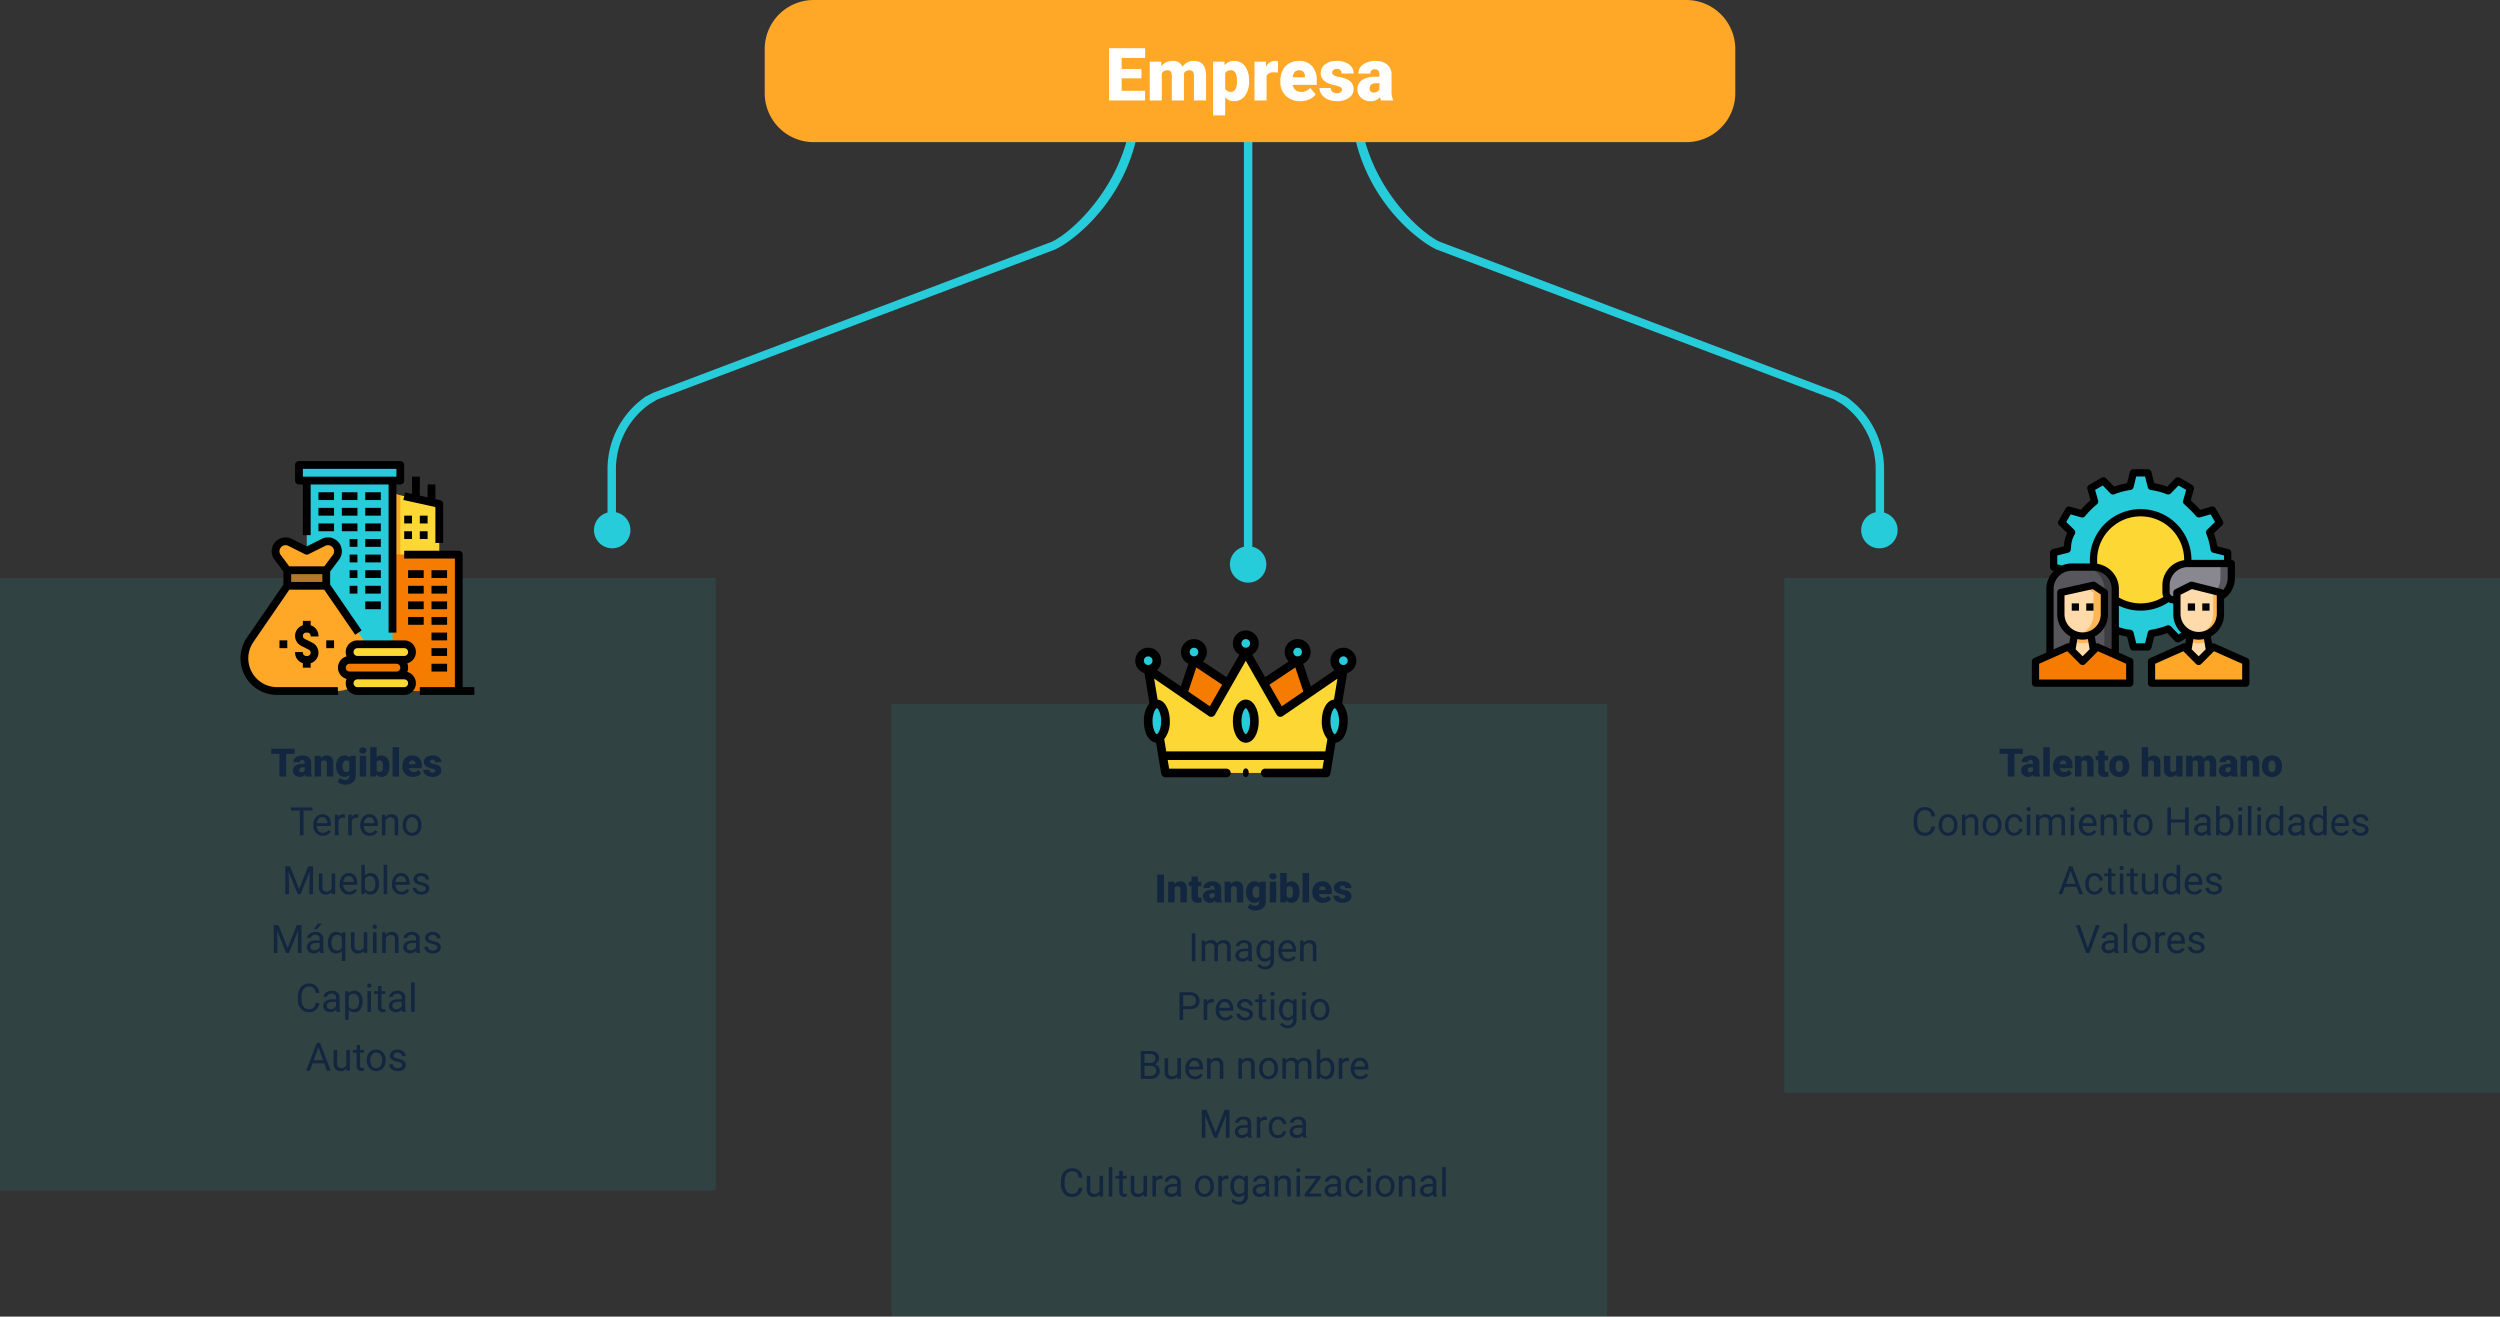 <svg xmlns="http://www.w3.org/2000/svg" width="1020" height="537.183" viewBox="0 0 1020 537.183">
  <rect x="0" y="0" width="1020" height="537.183" fill="#333333" stroke="none"/>
  <g id="Grupo_56620" data-name="Grupo 56620" transform="translate(-284.332 -4214)">
    <g id="Grupo_56580" data-name="Grupo 56580" transform="translate(468.473 4234.48)">
      <path id="Trazado_103844" data-name="Trazado 103844" d="M1327.584-473.828a1.715,1.715,0,0,0-1.715,1.715v20.923c0,33.283-24.589,55.269-33.005,59.074l-162.443,61.525s-3.209,1.607-3.309,1.677a36.006,36.006,0,0,0-15.482,29.582v17.687a7.414,7.414,0,0,0-5.523,7.154,7.433,7.433,0,0,0,7.433,7.432,7.433,7.433,0,0,0,7.431-7.432,7.431,7.431,0,0,0-5.912-7.274v-17.567a32.579,32.579,0,0,1,13.858-26.66l3.127-1.831,162.306-61.194a1.714,1.714,0,0,0,.321-.175c7.779-3.719,34.628-24.06,34.628-62v-20.923A1.714,1.714,0,0,0,1327.584-473.828Z" transform="translate(-1047.898 470.288)" fill="#26ccda"/>
      <path id="Trazado_103874" data-name="Trazado 103874" d="M1107.822-473.828a1.715,1.715,0,0,1,1.715,1.715v20.923c0,33.283,24.589,55.269,33.005,59.074l162.443,61.525s3.209,1.607,3.309,1.677a36.006,36.006,0,0,1,15.482,29.582v17.687a7.414,7.414,0,0,1,5.523,7.154,7.433,7.433,0,0,1-7.433,7.432,7.433,7.433,0,0,1-7.431-7.432,7.431,7.431,0,0,1,5.912-7.274v-17.567a32.579,32.579,0,0,0-13.859-26.66l-3.127-1.831-162.306-61.194a1.714,1.714,0,0,1-.321-.175c-7.779-3.719-34.628-24.059-34.628-62v-20.923A1.714,1.714,0,0,1,1107.822-473.828Z" transform="translate(-739.215 470.288)" fill="#26ccda"/>
      <path id="Trazado_103848" data-name="Trazado 103848" d="M1235-282.053V-498.4a1.713,1.713,0,0,0-1.715-1.715,1.713,1.713,0,0,0-1.715,1.715v216.348a7.42,7.42,0,0,0-5.717,7.214,7.432,7.432,0,0,0,7.432,7.432,7.431,7.431,0,0,0,7.431-7.432A7.422,7.422,0,0,0,1235-282.053Z" transform="translate(-908.19 484.636)" fill="#26ccda"/>
    </g>
    <path id="Trazado_104207" data-name="Trazado 104207" d="M20,0H376a20,20,0,0,1,20,20V38a20,20,0,0,1-20,20H20A20,20,0,0,1,0,38V20A20,20,0,0,1,20,0Z" transform="translate(596.332 4214)" fill="#ffa726"/>
    <path id="Trazado_104208" data-name="Trazado 104208" d="M78.725,19.947H70.639v5.1H80.19V29H65.5V7.672H80.219v3.97h-9.58v4.5h8.086Zm8-6.8.161,1.86a5.45,5.45,0,0,1,4.526-2.153,4.012,4.012,0,0,1,4.058,2.388,5.275,5.275,0,0,1,4.658-2.388q4.819,0,4.951,5.83V29h-4.951V19a3.022,3.022,0,0,0-.41-1.772,1.746,1.746,0,0,0-1.494-.557,2.339,2.339,0,0,0-2.183,1.3l.015.205V29H91.1V19.024a3.176,3.176,0,0,0-.4-1.8,1.741,1.741,0,0,0-1.509-.557,2.367,2.367,0,0,0-2.168,1.3V29H82.094V13.15Zm35.889,8.042a9.558,9.558,0,0,1-1.663,5.9,5.331,5.331,0,0,1-4.49,2.2,4.569,4.569,0,0,1-3.589-1.6v7.4h-4.937V13.15h4.614l.146,1.465a4.57,4.57,0,0,1,3.735-1.758,5.374,5.374,0,0,1,4.556,2.161,9.676,9.676,0,0,1,1.626,5.94Zm-4.937-.308q0-4.219-2.461-4.219a2.323,2.323,0,0,0-2.344,1.26v6.24a2.4,2.4,0,0,0,2.373,1.318q2.358,0,2.432-4.072Zm16.7-3.267-1.626-.117q-2.329,0-2.988,1.465V29h-4.937V13.15h4.629l.161,2.036a3.823,3.823,0,0,1,3.472-2.329,4.814,4.814,0,0,1,1.377.176Zm9.17,11.675a8.148,8.148,0,0,1-5.9-2.175,7.512,7.512,0,0,1-2.256-5.662v-.41a9.734,9.734,0,0,1,.9-4.292,6.592,6.592,0,0,1,2.629-2.878,7.938,7.938,0,0,1,4.1-1.018,6.861,6.861,0,0,1,5.273,2.073,8.145,8.145,0,0,1,1.934,5.779v1.919H140.41a3.558,3.558,0,0,0,1.157,2.095,3.443,3.443,0,0,0,2.314.762,4.437,4.437,0,0,0,3.662-1.641L149.8,26.51a6.306,6.306,0,0,1-2.615,2.029A8.836,8.836,0,0,1,143.544,29.293Zm-.557-12.627q-2.168,0-2.578,2.871h4.98v-.381a2.445,2.445,0,0,0-.6-1.838A2.39,2.39,0,0,0,142.988,16.666Zm17.52,7.881a1.14,1.14,0,0,0-.659-1.011,10.027,10.027,0,0,0-2.5-.791,11.422,11.422,0,0,1-3.047-1.077,5.1,5.1,0,0,1-1.831-1.619,3.865,3.865,0,0,1-.63-2.183,4.381,4.381,0,0,1,1.8-3.6,7.422,7.422,0,0,1,4.717-1.414,8.223,8.223,0,0,1,5.039,1.421,4.443,4.443,0,0,1,1.9,3.735h-4.951q0-1.9-2.007-1.9a1.989,1.989,0,0,0-1.3.432,1.338,1.338,0,0,0-.527,1.077,1.228,1.228,0,0,0,.645,1.069,6.09,6.09,0,0,0,2.058.674,17.785,17.785,0,0,1,2.483.63q3.574,1.23,3.574,4.409a4.151,4.151,0,0,1-1.926,3.53,8.447,8.447,0,0,1-4.988,1.362,8.62,8.62,0,0,1-3.633-.732,6.075,6.075,0,0,1-2.49-1.992,4.511,4.511,0,0,1-.894-2.651h4.614a1.908,1.908,0,0,0,.732,1.6,3.013,3.013,0,0,0,1.8.505,2.37,2.37,0,0,0,1.516-.41A1.312,1.312,0,0,0,160.507,24.547ZM176.5,29a5.574,5.574,0,0,1-.469-1.421,4.59,4.59,0,0,1-3.809,1.714,5.623,5.623,0,0,1-3.809-1.355,4.313,4.313,0,0,1-1.567-3.406,4.433,4.433,0,0,1,1.9-3.9,9.7,9.7,0,0,1,5.537-1.318h1.523v-.839q0-2.193-1.89-2.193a1.545,1.545,0,0,0-1.758,1.737h-4.937a4.425,4.425,0,0,1,1.956-3.731,8.218,8.218,0,0,1,4.988-1.434,7.205,7.205,0,0,1,4.79,1.479,5.144,5.144,0,0,1,1.8,4.058v7.017a7.186,7.186,0,0,0,.674,3.34V29Zm-3.091-3.223a2.754,2.754,0,0,0,1.531-.4,2.479,2.479,0,0,0,.872-.894V21.954h-1.436q-2.578,0-2.578,2.314a1.413,1.413,0,0,0,.454,1.091A1.643,1.643,0,0,0,173.413,25.777Z" transform="translate(671.332 4226)" fill="#fff"/>
    <path id="Trazado_104205" data-name="Trazado 104205" d="M0,0H292V250H0Z" transform="translate(284.332 4449.827)" fill="#26ccda" opacity="0.1"/>
    <path id="Trazado_104201" data-name="Trazado 104201" d="M0,0H292V210H0Z" transform="translate(1012.332 4449.827)" fill="#26ccda" opacity="0.1"/>
    <path id="Trazado_104203" data-name="Trazado 104203" d="M0,0H292V250H0Z" transform="translate(648.051 4501.183)" fill="#26ccda" opacity="0.1"/>
    <path id="Trazado_104206" data-name="Trazado 104206" d="M104.188,5.742h-3.414V15H98.031V5.742H94.68V3.625h9.508ZM108.672,15a2.973,2.973,0,0,1-.25-.758,2.448,2.448,0,0,1-2.031.914,3,3,0,0,1-2.031-.723,2.3,2.3,0,0,1-.836-1.816,2.364,2.364,0,0,1,1.016-2.078,5.174,5.174,0,0,1,2.953-.7h.813V9.388q0-1.17-1.008-1.17a.824.824,0,0,0-.937.926h-2.633a2.36,2.36,0,0,1,1.043-1.99,4.383,4.383,0,0,1,2.66-.765,3.843,3.843,0,0,1,2.555.789,2.743,2.743,0,0,1,.961,2.164v3.742a3.832,3.832,0,0,0,.359,1.781V15Zm-1.648-1.719a1.469,1.469,0,0,0,.816-.211,1.322,1.322,0,0,0,.465-.477V11.242h-.766q-1.375,0-1.375,1.234a.754.754,0,0,0,.242.582A.876.876,0,0,0,107.023,13.281Zm7.8-6.734.086.992a2.867,2.867,0,0,1,2.414-1.148,2.412,2.412,0,0,1,1.973.789,3.757,3.757,0,0,1,.676,2.375V15h-2.641V9.664a1.426,1.426,0,0,0-.258-.941,1.193,1.193,0,0,0-.937-.3,1.256,1.256,0,0,0-1.148.609V15h-2.633V6.547Zm6.3,4.164a5.708,5.708,0,0,1,.422-2.266,3.4,3.4,0,0,1,1.211-1.52,3.192,3.192,0,0,1,1.836-.535,2.538,2.538,0,0,1,2.063.891l.094-.734h2.391V14.68a3.564,3.564,0,0,1-.52,1.941,3.334,3.334,0,0,1-1.5,1.266,5.528,5.528,0,0,1-2.281.441,4.769,4.769,0,0,1-1.8-.352,3.251,3.251,0,0,1-1.332-.914l1.1-1.547a2.414,2.414,0,0,0,1.938.867,1.568,1.568,0,0,0,1.75-1.8V14.32a2.472,2.472,0,0,1-1.914.836,3.055,3.055,0,0,1-2.5-1.184,4.9,4.9,0,0,1-.953-3.168Zm2.641.164a3.007,3.007,0,0,0,.391,1.645,1.232,1.232,0,0,0,1.094.605,1.4,1.4,0,0,0,1.242-.57V9a1.363,1.363,0,0,0-1.227-.578,1.241,1.241,0,0,0-1.1.629A3.429,3.429,0,0,0,123.758,10.875ZM133.406,15h-2.641V6.547h2.641Zm-2.8-10.641a1.186,1.186,0,0,1,.406-.927,1.719,1.719,0,0,1,2.109,0,1.186,1.186,0,0,1,.406.927,1.186,1.186,0,0,1-.406.927,1.719,1.719,0,0,1-2.109,0A1.186,1.186,0,0,1,130.609,4.359Zm12.266,6.484a5.152,5.152,0,0,1-.859,3.2,2.878,2.878,0,0,1-2.422,1.117,2.5,2.5,0,0,1-2.078-1.023l-.109.867h-2.359V3h2.633V7.227a2.41,2.41,0,0,1,1.9-.836,2.879,2.879,0,0,1,2.438,1.133,5.179,5.179,0,0,1,.859,3.188Zm-2.641-.168a3.437,3.437,0,0,0-.324-1.735,1.093,1.093,0,0,0-1-.519,1.261,1.261,0,0,0-1.234.679v3.354a1.268,1.268,0,0,0,1.25.671,1.118,1.118,0,0,0,1.18-.9A6.5,6.5,0,0,0,140.234,10.676ZM146.813,15h-2.641V3h2.641Zm5.711.156A4.345,4.345,0,0,1,149.375,14a4.006,4.006,0,0,1-1.2-3.02v-.219a5.191,5.191,0,0,1,.48-2.289,3.516,3.516,0,0,1,1.4-1.535,4.233,4.233,0,0,1,2.188-.543A3.659,3.659,0,0,1,155.055,7.5a4.344,4.344,0,0,1,1.031,3.082V11.6h-5.234a1.9,1.9,0,0,0,.617,1.117,1.836,1.836,0,0,0,1.234.406,2.366,2.366,0,0,0,1.953-.875l1.2,1.422a3.363,3.363,0,0,1-1.395,1.082A4.713,4.713,0,0,1,152.523,15.156Zm-.3-6.734q-1.156,0-1.375,1.531h2.656v-.2a1.3,1.3,0,0,0-.32-.98A1.275,1.275,0,0,0,152.227,8.422Zm9.344,4.2a.608.608,0,0,0-.352-.539,5.348,5.348,0,0,0-1.336-.422,6.092,6.092,0,0,1-1.625-.574,2.722,2.722,0,0,1-.977-.863,2.061,2.061,0,0,1-.336-1.164,2.336,2.336,0,0,1,.961-1.918,3.958,3.958,0,0,1,2.516-.754,4.386,4.386,0,0,1,2.688.758,2.37,2.37,0,0,1,1.016,1.992h-2.641q0-1.016-1.07-1.016a1.061,1.061,0,0,0-.7.23.714.714,0,0,0-.281.574.655.655,0,0,0,.344.57,3.248,3.248,0,0,0,1.1.359,9.485,9.485,0,0,1,1.324.336,2.406,2.406,0,0,1,1.906,2.352,2.214,2.214,0,0,1-1.027,1.883,4.505,4.505,0,0,1-2.66.727,4.6,4.6,0,0,1-1.937-.391,3.24,3.24,0,0,1-1.328-1.062,2.406,2.406,0,0,1-.477-1.414h2.461a1.017,1.017,0,0,0,.391.855,1.607,1.607,0,0,0,.961.27,1.264,1.264,0,0,0,.809-.219A.7.7,0,0,0,161.57,12.625ZM111.5,28.852h-3.656V39h-1.492V28.852H102.7V27.625h8.8Zm4.2,10.3a3.693,3.693,0,0,1-2.8-1.129,4.19,4.19,0,0,1-1.078-3.02v-.266a5.073,5.073,0,0,1,.48-2.246,3.748,3.748,0,0,1,1.344-1.547,3.378,3.378,0,0,1,1.871-.559,3.166,3.166,0,0,1,2.563,1.086,4.7,4.7,0,0,1,.914,3.109v.6h-5.727a3,3,0,0,0,.73,2.02,2.3,2.3,0,0,0,1.777.77,2.517,2.517,0,0,0,1.3-.312,3.259,3.259,0,0,0,.93-.828l.883.688A3.55,3.55,0,0,1,115.7,39.156Zm-.18-7.578a1.928,1.928,0,0,0-1.469.637A3.1,3.1,0,0,0,113.313,34h4.234v-.109a2.753,2.753,0,0,0-.594-1.707A1.815,1.815,0,0,0,115.516,31.578Zm9.234.266a4.331,4.331,0,0,0-.711-.055A1.9,1.9,0,0,0,122.109,33v6h-1.445V30.547h1.406l.023.977a2.251,2.251,0,0,1,2.016-1.133,1.477,1.477,0,0,1,.641.109Zm5.414,0a4.331,4.331,0,0,0-.711-.055A1.9,1.9,0,0,0,127.523,33v6h-1.445V30.547h1.406l.023.977a2.251,2.251,0,0,1,2.016-1.133,1.477,1.477,0,0,1,.641.109Zm4.688,7.313a3.693,3.693,0,0,1-2.8-1.129,4.19,4.19,0,0,1-1.078-3.02v-.266a5.073,5.073,0,0,1,.48-2.246,3.748,3.748,0,0,1,1.344-1.547,3.378,3.378,0,0,1,1.871-.559,3.166,3.166,0,0,1,2.563,1.086,4.7,4.7,0,0,1,.914,3.109v.6h-5.727a3,3,0,0,0,.73,2.02,2.3,2.3,0,0,0,1.777.77,2.517,2.517,0,0,0,1.3-.312,3.258,3.258,0,0,0,.93-.828l.883.688A3.55,3.55,0,0,1,134.852,39.156Zm-.18-7.578a1.928,1.928,0,0,0-1.469.637A3.1,3.1,0,0,0,132.469,34H136.7v-.109a2.753,2.753,0,0,0-.594-1.707A1.815,1.815,0,0,0,134.672,31.578Zm6.516-1.031.047,1.063a3.08,3.08,0,0,1,2.531-1.219q2.68,0,2.7,3.023V39h-1.445V33.406a1.946,1.946,0,0,0-.418-1.352,1.675,1.675,0,0,0-1.277-.437,2.086,2.086,0,0,0-1.234.375,2.546,2.546,0,0,0-.828.984V39H139.82V30.547Zm7.078,4.148a4.993,4.993,0,0,1,.488-2.234,3.642,3.642,0,0,1,1.359-1.531,3.7,3.7,0,0,1,1.988-.539,3.565,3.565,0,0,1,2.793,1.2,4.6,4.6,0,0,1,1.066,3.18v.1a5.036,5.036,0,0,1-.473,2.215,3.589,3.589,0,0,1-1.352,1.527,3.743,3.743,0,0,1-2.02.547,3.556,3.556,0,0,1-2.785-1.2,4.575,4.575,0,0,1-1.066-3.164Zm1.453.172a3.616,3.616,0,0,0,.652,2.258,2.211,2.211,0,0,0,3.5-.012,3.954,3.954,0,0,0,.648-2.418,3.61,3.61,0,0,0-.66-2.254,2.1,2.1,0,0,0-1.754-.863,2.075,2.075,0,0,0-1.727.852A3.925,3.925,0,0,0,149.719,34.867ZM102.332,51.625l3.719,9.281,3.719-9.281h1.945V63h-1.5V58.57l.141-4.781L106.621,63h-1.148l-3.727-9.187.148,4.758V63h-1.5V51.625Zm17.023,10.539a3.07,3.07,0,0,1-2.477.992,2.628,2.628,0,0,1-2.059-.785,3.4,3.4,0,0,1-.715-2.324v-5.5h1.445v5.461q0,1.922,1.563,1.922a2.163,2.163,0,0,0,2.2-1.234V54.547h1.445V63h-1.375Zm7.109.992a3.693,3.693,0,0,1-2.8-1.129,4.19,4.19,0,0,1-1.078-3.02v-.266a5.073,5.073,0,0,1,.48-2.246,3.748,3.748,0,0,1,1.344-1.547,3.378,3.378,0,0,1,1.871-.559,3.166,3.166,0,0,1,2.563,1.086,4.7,4.7,0,0,1,.914,3.109v.6h-5.727a3,3,0,0,0,.73,2.02,2.3,2.3,0,0,0,1.777.77,2.517,2.517,0,0,0,1.3-.312,3.258,3.258,0,0,0,.93-.828l.883.688A3.55,3.55,0,0,1,126.465,63.156Zm-.18-7.578a1.928,1.928,0,0,0-1.469.637A3.1,3.1,0,0,0,124.082,58h4.234v-.109a2.753,2.753,0,0,0-.594-1.707A1.815,1.815,0,0,0,126.285,55.578Zm12.3,3.289a5.026,5.026,0,0,1-.891,3.113,2.846,2.846,0,0,1-2.391,1.176,2.947,2.947,0,0,1-2.477-1.133l-.07.977h-1.328V51h1.445v4.477a2.93,2.93,0,0,1,2.414-1.086,2.863,2.863,0,0,1,2.418,1.164,5.177,5.177,0,0,1,.879,3.188Zm-1.445-.164a3.906,3.906,0,0,0-.57-2.281,1.888,1.888,0,0,0-1.641-.8,2.122,2.122,0,0,0-2.055,1.328V60.6a2.181,2.181,0,0,0,2.07,1.328,1.878,1.878,0,0,0,1.617-.8A4.153,4.153,0,0,0,137.145,58.7ZM141.98,63h-1.445V51h1.445Zm5.82.156a3.693,3.693,0,0,1-2.8-1.129,4.19,4.19,0,0,1-1.078-3.02v-.266a5.073,5.073,0,0,1,.48-2.246,3.748,3.748,0,0,1,1.344-1.547,3.378,3.378,0,0,1,1.871-.559,3.166,3.166,0,0,1,2.563,1.086,4.7,4.7,0,0,1,.914,3.109v.6h-5.727a3,3,0,0,0,.73,2.02,2.3,2.3,0,0,0,1.777.77,2.517,2.517,0,0,0,1.3-.312,3.258,3.258,0,0,0,.93-.828l.883.688A3.55,3.55,0,0,1,147.8,63.156Zm-.18-7.578a1.928,1.928,0,0,0-1.469.637A3.1,3.1,0,0,0,145.418,58h4.234v-.109a2.753,2.753,0,0,0-.594-1.707A1.815,1.815,0,0,0,147.621,55.578Zm10.07,5.18a1.064,1.064,0,0,0-.441-.91,4.249,4.249,0,0,0-1.539-.559,7.277,7.277,0,0,1-1.742-.562,2.479,2.479,0,0,1-.953-.781,1.869,1.869,0,0,1-.309-1.078,2.193,2.193,0,0,1,.879-1.758,3.432,3.432,0,0,1,2.246-.719,3.532,3.532,0,0,1,2.332.742,2.357,2.357,0,0,1,.895,1.9h-1.453a1.3,1.3,0,0,0-.5-1.023,1.888,1.888,0,0,0-1.27-.43,1.976,1.976,0,0,0-1.234.344,1.082,1.082,0,0,0-.445.9.877.877,0,0,0,.414.789,5.1,5.1,0,0,0,1.5.508,7.8,7.8,0,0,1,1.754.578,2.558,2.558,0,0,1,1,.809,1.988,1.988,0,0,1,.324,1.152,2.163,2.163,0,0,1-.906,1.816,3.8,3.8,0,0,1-2.352.684,4.257,4.257,0,0,1-1.8-.359,2.922,2.922,0,0,1-1.223-1,2.42,2.42,0,0,1-.441-1.395h1.445a1.5,1.5,0,0,0,.582,1.152,2.258,2.258,0,0,0,1.434.426,2.331,2.331,0,0,0,1.316-.332A1.02,1.02,0,0,0,157.691,60.758ZM97.633,75.625l3.719,9.281,3.719-9.281h1.945V87h-1.5V82.57l.141-4.781L101.922,87h-1.148l-3.727-9.187L97.2,82.57V87H95.7V75.625ZM114.656,87a3.036,3.036,0,0,1-.2-.891,3.225,3.225,0,0,1-2.406,1.047A2.984,2.984,0,0,1,110,86.449a2.287,2.287,0,0,1-.8-1.793,2.39,2.39,0,0,1,1-2.051,4.733,4.733,0,0,1,2.824-.73h1.406v-.664A1.623,1.623,0,0,0,113.977,80a1.821,1.821,0,0,0-1.336-.449,2.108,2.108,0,0,0-1.3.391,1.151,1.151,0,0,0-.523.945h-1.453a2,2,0,0,1,.449-1.223,3.066,3.066,0,0,1,1.219-.934,4.1,4.1,0,0,1,1.691-.344,3.342,3.342,0,0,1,2.289.73,2.635,2.635,0,0,1,.859,2.012v3.891a4.757,4.757,0,0,0,.3,1.852V87Zm-2.4-1.1a2.54,2.54,0,0,0,1.289-.352,2.127,2.127,0,0,0,.883-.914V82.9H113.3q-2.656,0-2.656,1.555a1.316,1.316,0,0,0,.453,1.063A1.742,1.742,0,0,0,112.258,85.9Zm1.336-10.883h1.75l-2.094,2.3-1.164,0Zm4.2,7.688a4.961,4.961,0,0,1,.914-3.152,3.226,3.226,0,0,1,4.82-.152l.063-.852h1.328v11.7h-1.445V86.219a3.033,3.033,0,0,1-2.328.938,2.915,2.915,0,0,1-2.441-1.191,5.072,5.072,0,0,1-.91-3.16Zm1.445.164a3.761,3.761,0,0,0,.613,2.281,1.951,1.951,0,0,0,1.652.828,2.164,2.164,0,0,0,1.969-1.141V80.7a2.171,2.171,0,0,0-1.953-1.117,1.965,1.965,0,0,0-1.664.832A4.094,4.094,0,0,0,119.234,82.867Zm13.219,3.3a3.07,3.07,0,0,1-2.477.992,2.628,2.628,0,0,1-2.059-.785,3.4,3.4,0,0,1-.715-2.324v-5.5h1.445v5.461q0,1.922,1.563,1.922a2.163,2.163,0,0,0,2.2-1.234V78.547h1.445V87h-1.375Zm5.172.836H136.18V78.547h1.445Zm-1.562-10.7a.863.863,0,0,1,.215-.594.807.807,0,0,1,.637-.242.819.819,0,0,1,.641.242.854.854,0,0,1,.219.594.826.826,0,0,1-.219.586.834.834,0,0,1-.641.234.821.821,0,0,1-.637-.234A.834.834,0,0,1,136.063,76.3Zm5.242,2.242.047,1.063a3.08,3.08,0,0,1,2.531-1.219q2.68,0,2.7,3.023V87h-1.445V81.406a1.946,1.946,0,0,0-.418-1.352,1.675,1.675,0,0,0-1.277-.437,2.086,2.086,0,0,0-1.234.375,2.546,2.546,0,0,0-.828.984V87h-1.445V78.547ZM153.984,87a3.036,3.036,0,0,1-.2-.891,3.225,3.225,0,0,1-2.406,1.047,2.984,2.984,0,0,1-2.051-.707,2.287,2.287,0,0,1-.8-1.793,2.39,2.39,0,0,1,1-2.051,4.733,4.733,0,0,1,2.824-.73h1.406v-.664A1.623,1.623,0,0,0,153.3,80a1.821,1.821,0,0,0-1.336-.449,2.108,2.108,0,0,0-1.3.391,1.151,1.151,0,0,0-.523.945H148.7a2,2,0,0,1,.449-1.223,3.066,3.066,0,0,1,1.219-.934,4.1,4.1,0,0,1,1.691-.344,3.342,3.342,0,0,1,2.289.73,2.635,2.635,0,0,1,.859,2.012v3.891a4.757,4.757,0,0,0,.3,1.852V87Zm-2.4-1.1a2.54,2.54,0,0,0,1.289-.352,2.127,2.127,0,0,0,.883-.914V82.9h-1.133q-2.656,0-2.656,1.555a1.316,1.316,0,0,0,.453,1.063A1.742,1.742,0,0,0,151.586,85.9Zm10.8-1.141a1.064,1.064,0,0,0-.441-.91,4.249,4.249,0,0,0-1.539-.559,7.277,7.277,0,0,1-1.742-.562,2.479,2.479,0,0,1-.953-.781,1.869,1.869,0,0,1-.309-1.078,2.193,2.193,0,0,1,.879-1.758,3.432,3.432,0,0,1,2.246-.719,3.532,3.532,0,0,1,2.332.742,2.357,2.357,0,0,1,.895,1.9H162.3a1.3,1.3,0,0,0-.5-1.023,1.888,1.888,0,0,0-1.27-.43,1.976,1.976,0,0,0-1.234.344,1.082,1.082,0,0,0-.445.9.877.877,0,0,0,.414.789,5.1,5.1,0,0,0,1.5.508,7.8,7.8,0,0,1,1.754.578,2.558,2.558,0,0,1,1,.809,1.988,1.988,0,0,1,.324,1.152,2.163,2.163,0,0,1-.906,1.816,3.8,3.8,0,0,1-2.352.684,4.257,4.257,0,0,1-1.8-.359,2.922,2.922,0,0,1-1.223-1,2.42,2.42,0,0,1-.441-1.395h1.445a1.5,1.5,0,0,0,.582,1.152,2.258,2.258,0,0,0,1.434.426,2.331,2.331,0,0,0,1.316-.332A1.02,1.02,0,0,0,162.391,84.758Zm-48.1,22.633a4.185,4.185,0,0,1-1.332,2.785,4.365,4.365,0,0,1-2.98.98,4.008,4.008,0,0,1-3.23-1.445,5.815,5.815,0,0,1-1.215-3.867V104.75a6.481,6.481,0,0,1,.566-2.789,4.231,4.231,0,0,1,1.605-1.848,4.47,4.47,0,0,1,2.406-.645,4.11,4.11,0,0,1,2.906,1.012,4.235,4.235,0,0,1,1.273,2.8h-1.508a3.268,3.268,0,0,0-.848-1.975,2.565,2.565,0,0,0-1.824-.611,2.684,2.684,0,0,0-2.254,1.063,4.882,4.882,0,0,0-.816,3.026v1.1a5.018,5.018,0,0,0,.773,2.948,2.5,2.5,0,0,0,2.164,1.095,2.887,2.887,0,0,0,1.918-.566,3.143,3.143,0,0,0,.887-1.973ZM121.332,111a3.036,3.036,0,0,1-.2-.891,3.225,3.225,0,0,1-2.406,1.047,2.984,2.984,0,0,1-2.051-.707,2.287,2.287,0,0,1-.8-1.793,2.39,2.39,0,0,1,1-2.051,4.733,4.733,0,0,1,2.824-.73h1.406v-.664a1.623,1.623,0,0,0-.453-1.207,1.821,1.821,0,0,0-1.336-.449,2.108,2.108,0,0,0-1.3.391,1.151,1.151,0,0,0-.523.945h-1.453a2,2,0,0,1,.449-1.223,3.066,3.066,0,0,1,1.219-.934,4.1,4.1,0,0,1,1.691-.344,3.342,3.342,0,0,1,2.289.73,2.635,2.635,0,0,1,.859,2.012v3.891a4.757,4.757,0,0,0,.3,1.852V111Zm-2.4-1.1a2.54,2.54,0,0,0,1.289-.352,2.127,2.127,0,0,0,.883-.914V106.9h-1.133q-2.656,0-2.656,1.555a1.316,1.316,0,0,0,.453,1.063A1.742,1.742,0,0,0,118.934,109.9Zm13.023-3.031a5.062,5.062,0,0,1-.883,3.109,2.829,2.829,0,0,1-2.391,1.18,3.1,3.1,0,0,1-2.422-.977v4.07h-1.445v-11.7h1.32l.07.938a2.977,2.977,0,0,1,2.453-1.094,2.882,2.882,0,0,1,2.41,1.148,5.117,5.117,0,0,1,.887,3.2Zm-1.445-.164a3.735,3.735,0,0,0-.609-2.258,1.963,1.963,0,0,0-1.672-.828,2.125,2.125,0,0,0-1.969,1.164v4.039a2.129,2.129,0,0,0,1.984,1.156,1.954,1.954,0,0,0,1.652-.824A4.077,4.077,0,0,0,130.512,106.7Zm4.852,4.3h-1.445v-8.453h1.445ZM133.8,100.3a.863.863,0,0,1,.215-.594.807.807,0,0,1,.637-.242.819.819,0,0,1,.641.242.854.854,0,0,1,.219.594.826.826,0,0,1-.219.586.834.834,0,0,1-.641.234.821.821,0,0,1-.637-.234A.834.834,0,0,1,133.8,100.3Zm5.836.2v2.047h1.578v1.117h-1.578v5.249a1.173,1.173,0,0,0,.211.763.888.888,0,0,0,.719.254,3.5,3.5,0,0,0,.688-.094V111a4.215,4.215,0,0,1-1.109.155,1.8,1.8,0,0,1-1.461-.586,2.517,2.517,0,0,1-.492-1.664v-5.242h-1.539v-1.117h1.539V100.5Zm8.484,10.5a3.036,3.036,0,0,1-.2-.891,3.225,3.225,0,0,1-2.406,1.047,2.984,2.984,0,0,1-2.051-.707,2.287,2.287,0,0,1-.8-1.793,2.39,2.39,0,0,1,1-2.051,4.733,4.733,0,0,1,2.824-.73h1.406v-.664a1.623,1.623,0,0,0-.453-1.207,1.821,1.821,0,0,0-1.336-.449,2.108,2.108,0,0,0-1.3.391,1.151,1.151,0,0,0-.523.945h-1.453a2,2,0,0,1,.449-1.223,3.066,3.066,0,0,1,1.219-.934,4.1,4.1,0,0,1,1.691-.344,3.342,3.342,0,0,1,2.289.73,2.635,2.635,0,0,1,.859,2.012v3.891a4.757,4.757,0,0,0,.3,1.852V111Zm-2.4-1.1a2.54,2.54,0,0,0,1.289-.352,2.127,2.127,0,0,0,.883-.914V106.9h-1.133q-2.656,0-2.656,1.555a1.316,1.316,0,0,0,.453,1.063A1.742,1.742,0,0,0,145.723,109.9Zm7.453,1.1H151.73V99h1.445Zm-36.883,21.023h-4.766L110.457,135H108.91l4.344-11.375h1.313L118.918,135h-1.539ZM111.98,130.8h3.867l-1.937-5.32Zm13.375,3.367a3.07,3.07,0,0,1-2.477.992,2.628,2.628,0,0,1-2.059-.785,3.4,3.4,0,0,1-.715-2.324v-5.5h1.445v5.461q0,1.922,1.563,1.922a2.163,2.163,0,0,0,2.2-1.234v-6.148h1.445V135h-1.375Zm5.563-9.664v2.047H132.5v1.117h-1.578v5.249a1.173,1.173,0,0,0,.211.763.888.888,0,0,0,.719.254,3.5,3.5,0,0,0,.688-.094V135a4.215,4.215,0,0,1-1.109.155,1.8,1.8,0,0,1-1.461-.586,2.517,2.517,0,0,1-.492-1.664v-5.242h-1.539v-1.117h1.539V124.5Zm2.727,6.2a4.993,4.993,0,0,1,.488-2.234,3.642,3.642,0,0,1,1.359-1.531,3.7,3.7,0,0,1,1.988-.539,3.565,3.565,0,0,1,2.793,1.2,4.6,4.6,0,0,1,1.066,3.18v.1a5.036,5.036,0,0,1-.473,2.215,3.589,3.589,0,0,1-1.352,1.527,3.743,3.743,0,0,1-2.02.547,3.556,3.556,0,0,1-2.785-1.2,4.575,4.575,0,0,1-1.066-3.164Zm1.453.172a3.616,3.616,0,0,0,.652,2.258,2.211,2.211,0,0,0,3.5-.012,3.954,3.954,0,0,0,.648-2.418,3.61,3.61,0,0,0-.66-2.254,2.1,2.1,0,0,0-1.754-.863,2.075,2.075,0,0,0-1.727.852A3.925,3.925,0,0,0,135.1,130.867Zm12.977,1.891a1.064,1.064,0,0,0-.441-.91,4.249,4.249,0,0,0-1.539-.559,7.277,7.277,0,0,1-1.742-.562,2.479,2.479,0,0,1-.953-.781,1.869,1.869,0,0,1-.309-1.078,2.193,2.193,0,0,1,.879-1.758,3.432,3.432,0,0,1,2.246-.719,3.532,3.532,0,0,1,2.332.742,2.357,2.357,0,0,1,.895,1.9h-1.453a1.3,1.3,0,0,0-.5-1.023,1.888,1.888,0,0,0-1.27-.43,1.976,1.976,0,0,0-1.234.344,1.082,1.082,0,0,0-.445.9.877.877,0,0,0,.414.789,5.1,5.1,0,0,0,1.5.508,7.8,7.8,0,0,1,1.754.578,2.558,2.558,0,0,1,1,.809,1.988,1.988,0,0,1,.324,1.152,2.163,2.163,0,0,1-.906,1.816,3.8,3.8,0,0,1-2.352.684,4.257,4.257,0,0,1-1.8-.359,2.922,2.922,0,0,1-1.223-1,2.42,2.42,0,0,1-.441-1.395h1.445a1.5,1.5,0,0,0,.582,1.152,2.258,2.258,0,0,0,1.434.426,2.331,2.331,0,0,0,1.316-.332A1.02,1.02,0,0,0,148.074,132.758Z" transform="translate(300.332 4515.827)" fill="#12263f"/>
    <path id="Trazado_104202" data-name="Trazado 104202" d="M81.309,5.742H77.895V15H75.152V5.742H71.8V3.625h9.508ZM85.793,15a2.973,2.973,0,0,1-.25-.758,2.448,2.448,0,0,1-2.031.914,3,3,0,0,1-2.031-.723,2.3,2.3,0,0,1-.836-1.816,2.364,2.364,0,0,1,1.016-2.078,5.174,5.174,0,0,1,2.953-.7h.813V9.388q0-1.17-1.008-1.17a.824.824,0,0,0-.937.926H80.848a2.36,2.36,0,0,1,1.043-1.99,4.383,4.383,0,0,1,2.66-.765,3.843,3.843,0,0,1,2.555.789,2.743,2.743,0,0,1,.961,2.164v3.742a3.832,3.832,0,0,0,.359,1.781V15Zm-1.648-1.719a1.469,1.469,0,0,0,.816-.211,1.322,1.322,0,0,0,.465-.477V11.242H84.66q-1.375,0-1.375,1.234a.754.754,0,0,0,.242.582A.876.876,0,0,0,84.145,13.281ZM92.3,15H89.66V3H92.3Zm5.711.156A4.345,4.345,0,0,1,94.863,14a4.006,4.006,0,0,1-1.2-3.02v-.219a5.191,5.191,0,0,1,.48-2.289,3.516,3.516,0,0,1,1.4-1.535,4.233,4.233,0,0,1,2.188-.543A3.659,3.659,0,0,1,100.543,7.5a4.344,4.344,0,0,1,1.031,3.082V11.6H96.34a1.9,1.9,0,0,0,.617,1.117,1.836,1.836,0,0,0,1.234.406,2.366,2.366,0,0,0,1.953-.875l1.2,1.422a3.363,3.363,0,0,1-1.395,1.082A4.713,4.713,0,0,1,98.012,15.156Zm-.3-6.734q-1.156,0-1.375,1.531H99v-.2a1.3,1.3,0,0,0-.32-.98A1.275,1.275,0,0,0,97.715,8.422Zm7.336-1.875.086.992a2.867,2.867,0,0,1,2.414-1.148,2.412,2.412,0,0,1,1.973.789,3.757,3.757,0,0,1,.676,2.375V15h-2.641V9.664a1.426,1.426,0,0,0-.258-.941,1.193,1.193,0,0,0-.937-.3,1.256,1.256,0,0,0-1.148.609V15h-2.633V6.547Zm9.672-2.1v2.1h1.391V8.375h-1.391v3.867a.987.987,0,0,0,.172.664.922.922,0,0,0,.68.188,3.862,3.862,0,0,0,.656-.047V14.93a4.859,4.859,0,0,1-1.484.227,2.758,2.758,0,0,1-2.008-.641,2.626,2.626,0,0,1-.648-1.945v-4.2h-1.078V6.547h1.078v-2.1Zm1.859,6.25a4.989,4.989,0,0,1,.492-2.254,3.52,3.52,0,0,1,1.414-1.52,4.259,4.259,0,0,1,2.164-.531,3.887,3.887,0,0,1,2.992,1.176,4.512,4.512,0,0,1,1.094,3.2v.094a4.378,4.378,0,0,1-1.1,3.137,3.9,3.9,0,0,1-2.973,1.16,3.942,3.942,0,0,1-2.9-1.082,4.232,4.232,0,0,1-1.18-2.934Zm2.633.164a3.145,3.145,0,0,0,.367,1.719,1.223,1.223,0,0,0,1.086.547q1.406,0,1.438-2.164V10.7q0-2.273-1.453-2.273-1.32,0-1.43,1.961Zm13.242-3.406a2.89,2.89,0,0,1,4.266-.234,3.721,3.721,0,0,1,.727,2.445V15h-2.641V9.727a1.488,1.488,0,0,0-.273-.988,1.175,1.175,0,0,0-.93-.316,1.266,1.266,0,0,0-1.148.516V15h-2.633V3h2.633Zm11.492,6.633a2.714,2.714,0,0,1-2.258,1.07,2.662,2.662,0,0,1-2.105-.809,3.4,3.4,0,0,1-.715-2.324V6.547H141.5v5.492a.946.946,0,0,0,1.055,1.086,1.376,1.376,0,0,0,1.289-.648V6.547H146.5V15h-2.469Zm6.477-7.539.086.992a2.906,2.906,0,0,1,2.414-1.148,2.14,2.14,0,0,1,2.164,1.273,2.813,2.813,0,0,1,2.484-1.273q2.57,0,2.641,3.109V15h-2.641V9.664a1.612,1.612,0,0,0-.219-.945.931.931,0,0,0-.8-.3,1.247,1.247,0,0,0-1.164.7l.008.109V15h-2.641V9.68a1.694,1.694,0,0,0-.211-.961.929.929,0,0,0-.8-.3,1.263,1.263,0,0,0-1.156.7V15h-2.633V6.547ZM166.48,15a2.973,2.973,0,0,1-.25-.758,2.448,2.448,0,0,1-2.031.914,3,3,0,0,1-2.031-.723,2.3,2.3,0,0,1-.836-1.816,2.364,2.364,0,0,1,1.016-2.078,5.174,5.174,0,0,1,2.953-.7h.813V9.388q0-1.17-1.008-1.17a.824.824,0,0,0-.937.926h-2.633a2.36,2.36,0,0,1,1.043-1.99,4.383,4.383,0,0,1,2.66-.765,3.843,3.843,0,0,1,2.555.789,2.743,2.743,0,0,1,.961,2.164v3.742a3.832,3.832,0,0,0,.359,1.781V15Zm-1.648-1.719a1.469,1.469,0,0,0,.816-.211,1.322,1.322,0,0,0,.465-.477V11.242h-.766q-1.375,0-1.375,1.234a.754.754,0,0,0,.242.582A.876.876,0,0,0,164.832,13.281Zm7.8-6.734.086.992a2.867,2.867,0,0,1,2.414-1.148,2.412,2.412,0,0,1,1.973.789,3.757,3.757,0,0,1,.676,2.375V15h-2.641V9.664a1.426,1.426,0,0,0-.258-.941,1.193,1.193,0,0,0-.937-.3,1.256,1.256,0,0,0-1.148.609V15H170.16V6.547ZM178.9,10.7a4.989,4.989,0,0,1,.492-2.254,3.52,3.52,0,0,1,1.414-1.52,4.259,4.259,0,0,1,2.164-.531,3.887,3.887,0,0,1,2.992,1.176,4.512,4.512,0,0,1,1.094,3.2v.094a4.378,4.378,0,0,1-1.1,3.137,3.9,3.9,0,0,1-2.973,1.16,3.942,3.942,0,0,1-2.9-1.082,4.232,4.232,0,0,1-1.18-2.934Zm2.633.164a3.145,3.145,0,0,0,.367,1.719,1.223,1.223,0,0,0,1.086.547q1.406,0,1.438-2.164V10.7q0-2.273-1.453-2.273-1.32,0-1.43,1.961ZM45.523,35.391a4.185,4.185,0,0,1-1.332,2.785,4.365,4.365,0,0,1-2.98.98,4.008,4.008,0,0,1-3.23-1.445,5.815,5.815,0,0,1-1.215-3.867V32.75a6.481,6.481,0,0,1,.566-2.789,4.231,4.231,0,0,1,1.605-1.848,4.47,4.47,0,0,1,2.406-.645A4.11,4.11,0,0,1,44.25,28.48a4.235,4.235,0,0,1,1.273,2.8H44.016a3.268,3.268,0,0,0-.848-1.975,2.565,2.565,0,0,0-1.824-.611,2.684,2.684,0,0,0-2.254,1.063,4.882,4.882,0,0,0-.816,3.026v1.1a5.018,5.018,0,0,0,.773,2.948,2.5,2.5,0,0,0,2.164,1.095,2.886,2.886,0,0,0,1.918-.566,3.143,3.143,0,0,0,.887-1.973Zm1.438-.7a4.993,4.993,0,0,1,.488-2.234,3.643,3.643,0,0,1,1.359-1.531,3.7,3.7,0,0,1,1.988-.539,3.565,3.565,0,0,1,2.793,1.2,4.6,4.6,0,0,1,1.066,3.18v.1a5.036,5.036,0,0,1-.473,2.215,3.589,3.589,0,0,1-1.352,1.527,3.743,3.743,0,0,1-2.02.547,3.556,3.556,0,0,1-2.785-1.2A4.575,4.575,0,0,1,46.961,34.8Zm1.453.172a3.616,3.616,0,0,0,.652,2.258,2.211,2.211,0,0,0,3.5-.012,3.955,3.955,0,0,0,.648-2.418,3.61,3.61,0,0,0-.66-2.254,2.1,2.1,0,0,0-1.754-.863,2.075,2.075,0,0,0-1.727.852A3.925,3.925,0,0,0,48.414,34.867Zm9.422-4.32.047,1.063a3.08,3.08,0,0,1,2.531-1.219q2.68,0,2.7,3.023V39H61.672V33.406a1.946,1.946,0,0,0-.418-1.352,1.675,1.675,0,0,0-1.277-.437,2.086,2.086,0,0,0-1.234.375,2.546,2.546,0,0,0-.828.984V39H56.469V30.547ZM64.914,34.7a4.993,4.993,0,0,1,.488-2.234,3.643,3.643,0,0,1,1.359-1.531,3.7,3.7,0,0,1,1.988-.539,3.565,3.565,0,0,1,2.793,1.2,4.6,4.6,0,0,1,1.066,3.18v.1a5.036,5.036,0,0,1-.473,2.215,3.589,3.589,0,0,1-1.352,1.527,3.743,3.743,0,0,1-2.02.547,3.556,3.556,0,0,1-2.785-1.2A4.575,4.575,0,0,1,64.914,34.8Zm1.453.172a3.616,3.616,0,0,0,.652,2.258,2.211,2.211,0,0,0,3.5-.012,3.955,3.955,0,0,0,.648-2.418,3.61,3.61,0,0,0-.66-2.254,2.1,2.1,0,0,0-1.754-.863,2.075,2.075,0,0,0-1.727.852A3.925,3.925,0,0,0,66.367,34.867Zm11.445,3.109a2.082,2.082,0,0,0,1.352-.469,1.649,1.649,0,0,0,.641-1.172h1.367a2.621,2.621,0,0,1-.5,1.383,3.293,3.293,0,0,1-1.23,1.047,3.55,3.55,0,0,1-1.629.391A3.482,3.482,0,0,1,75.066,38a4.59,4.59,0,0,1-1.02-3.152v-.242a5.089,5.089,0,0,1,.453-2.2,3.451,3.451,0,0,1,1.3-1.492,3.7,3.7,0,0,1,2-.531,3.39,3.39,0,0,1,2.363.852,3.043,3.043,0,0,1,1,2.211H79.8a1.992,1.992,0,0,0-.621-1.348,1.932,1.932,0,0,0-1.379-.527,2.023,2.023,0,0,0-1.707.793,3.724,3.724,0,0,0-.605,2.293v.273a3.65,3.65,0,0,0,.6,2.25A2.033,2.033,0,0,0,77.813,37.977ZM84.367,39H82.922V30.547h1.445ZM82.8,28.3a.863.863,0,0,1,.215-.594.807.807,0,0,1,.637-.242.819.819,0,0,1,.641.242.854.854,0,0,1,.219.594.826.826,0,0,1-.219.586.834.834,0,0,1-.641.234.821.821,0,0,1-.637-.234A.834.834,0,0,1,82.8,28.3Zm5.234,2.242.039.938a3.122,3.122,0,0,1,2.508-1.094A2.417,2.417,0,0,1,93,31.75a3.2,3.2,0,0,1,1.1-.984,3.242,3.242,0,0,1,1.6-.375q2.781,0,2.828,2.945V39H97.078V33.422a1.941,1.941,0,0,0-.414-1.355,1.823,1.823,0,0,0-1.391-.449,1.916,1.916,0,0,0-1.336.48,1.949,1.949,0,0,0-.617,1.293V39H91.867V33.461a1.613,1.613,0,0,0-1.8-1.844,1.934,1.934,0,0,0-1.945,1.211V39H86.672V30.547ZM102.273,39h-1.445V30.547h1.445Zm-1.562-10.7a.863.863,0,0,1,.215-.594.807.807,0,0,1,.637-.242.819.819,0,0,1,.641.242.854.854,0,0,1,.219.594.826.826,0,0,1-.219.586.834.834,0,0,1-.641.234.821.821,0,0,1-.637-.234A.834.834,0,0,1,100.711,28.3Zm7.383,10.852a3.693,3.693,0,0,1-2.8-1.129,4.19,4.19,0,0,1-1.078-3.02v-.266a5.073,5.073,0,0,1,.48-2.246,3.748,3.748,0,0,1,1.344-1.547,3.378,3.378,0,0,1,1.871-.559,3.166,3.166,0,0,1,2.563,1.086,4.7,4.7,0,0,1,.914,3.109v.6h-5.727a3,3,0,0,0,.73,2.02,2.3,2.3,0,0,0,1.777.77,2.517,2.517,0,0,0,1.3-.312,3.259,3.259,0,0,0,.93-.828l.883.688A3.55,3.55,0,0,1,108.094,39.156Zm-.18-7.578a1.928,1.928,0,0,0-1.469.637A3.1,3.1,0,0,0,105.711,34h4.234v-.109a2.753,2.753,0,0,0-.594-1.707A1.815,1.815,0,0,0,107.914,31.578Zm6.516-1.031.047,1.063a3.08,3.08,0,0,1,2.531-1.219q2.68,0,2.7,3.023V39h-1.445V33.406a1.946,1.946,0,0,0-.418-1.352,1.675,1.675,0,0,0-1.277-.437,2.086,2.086,0,0,0-1.234.375,2.546,2.546,0,0,0-.828.984V39h-1.445V30.547Zm9.422-2.047v2.047h1.578v1.117h-1.578v5.249a1.173,1.173,0,0,0,.211.763.888.888,0,0,0,.719.254,3.5,3.5,0,0,0,.688-.094V39a4.215,4.215,0,0,1-1.109.155,1.8,1.8,0,0,1-1.461-.586,2.517,2.517,0,0,1-.492-1.664V31.664h-1.539V30.547h1.539V28.5Zm2.727,6.2a4.993,4.993,0,0,1,.488-2.234,3.643,3.643,0,0,1,1.359-1.531,3.7,3.7,0,0,1,1.988-.539,3.565,3.565,0,0,1,2.793,1.2,4.6,4.6,0,0,1,1.066,3.18v.1a5.036,5.036,0,0,1-.473,2.215,3.589,3.589,0,0,1-1.352,1.527,3.743,3.743,0,0,1-2.02.547,3.556,3.556,0,0,1-2.785-1.2,4.575,4.575,0,0,1-1.066-3.164Zm1.453.172a3.616,3.616,0,0,0,.652,2.258,2.211,2.211,0,0,0,3.5-.012,3.954,3.954,0,0,0,.648-2.418,3.61,3.61,0,0,0-.66-2.254,2.1,2.1,0,0,0-1.754-.863,2.075,2.075,0,0,0-1.727.852A3.925,3.925,0,0,0,128.031,34.867ZM149.016,39h-1.508V33.742h-5.734V39h-1.5V27.625h1.5v4.891h5.734V27.625h1.508Zm7.656,0a3.036,3.036,0,0,1-.2-.891,3.225,3.225,0,0,1-2.406,1.047,2.984,2.984,0,0,1-2.051-.707,2.287,2.287,0,0,1-.8-1.793,2.39,2.39,0,0,1,1-2.051,4.733,4.733,0,0,1,2.824-.73h1.406v-.664A1.623,1.623,0,0,0,155.992,32a1.821,1.821,0,0,0-1.336-.449,2.107,2.107,0,0,0-1.3.391,1.151,1.151,0,0,0-.523.945h-1.453a2,2,0,0,1,.449-1.223,3.066,3.066,0,0,1,1.219-.934,4.1,4.1,0,0,1,1.691-.344,3.342,3.342,0,0,1,2.289.73,2.635,2.635,0,0,1,.859,2.012v3.891a4.757,4.757,0,0,0,.3,1.852V39Zm-2.4-1.1a2.54,2.54,0,0,0,1.289-.352,2.127,2.127,0,0,0,.883-.914V34.9h-1.133q-2.656,0-2.656,1.555a1.316,1.316,0,0,0,.453,1.063A1.742,1.742,0,0,0,154.273,37.9Zm13.039-3.031a5.026,5.026,0,0,1-.891,3.113,2.846,2.846,0,0,1-2.391,1.176,2.947,2.947,0,0,1-2.477-1.133l-.07.977h-1.328V27H161.6v4.477a2.93,2.93,0,0,1,2.414-1.086,2.863,2.863,0,0,1,2.418,1.164,5.177,5.177,0,0,1,.879,3.188Zm-1.445-.164a3.906,3.906,0,0,0-.57-2.281,1.888,1.888,0,0,0-1.641-.8,2.122,2.122,0,0,0-2.055,1.328V36.6a2.181,2.181,0,0,0,2.07,1.328,1.878,1.878,0,0,0,1.617-.8A4.153,4.153,0,0,0,165.867,34.7ZM170.7,39h-1.445V30.547H170.7Zm-1.562-10.7a.863.863,0,0,1,.215-.594.807.807,0,0,1,.637-.242.819.819,0,0,1,.641.242.854.854,0,0,1,.219.594.826.826,0,0,1-.219.586.834.834,0,0,1-.641.234.821.821,0,0,1-.637-.234A.834.834,0,0,1,169.141,28.3ZM174.586,39h-1.445V27h1.445Zm3.883,0h-1.445V30.547h1.445Zm-1.562-10.7a.863.863,0,0,1,.215-.594.807.807,0,0,1,.637-.242.819.819,0,0,1,.641.242.854.854,0,0,1,.219.594.826.826,0,0,1-.219.586.834.834,0,0,1-.641.234.821.821,0,0,1-.637-.234A.834.834,0,0,1,176.906,28.3Zm3.523,6.4a4.952,4.952,0,0,1,.922-3.129,3.137,3.137,0,0,1,4.766-.168V27h1.445V39h-1.328l-.07-.906a2.943,2.943,0,0,1-2.414,1.063,2.887,2.887,0,0,1-2.395-1.2,5.008,5.008,0,0,1-.926-3.141Zm1.445.164a3.749,3.749,0,0,0,.594,2.25,1.919,1.919,0,0,0,1.641.813,2.108,2.108,0,0,0,2.008-1.234V32.813a2.125,2.125,0,0,0-1.992-1.2,1.929,1.929,0,0,0-1.656.82A4.128,4.128,0,0,0,181.875,34.867ZM195.023,39a3.036,3.036,0,0,1-.2-.891,3.225,3.225,0,0,1-2.406,1.047,2.984,2.984,0,0,1-2.051-.707,2.287,2.287,0,0,1-.8-1.793,2.39,2.39,0,0,1,1-2.051,4.733,4.733,0,0,1,2.824-.73H194.8v-.664A1.623,1.623,0,0,0,194.344,32a1.821,1.821,0,0,0-1.336-.449,2.107,2.107,0,0,0-1.3.391,1.151,1.151,0,0,0-.523.945h-1.453a2,2,0,0,1,.449-1.223,3.066,3.066,0,0,1,1.219-.934,4.1,4.1,0,0,1,1.691-.344,3.342,3.342,0,0,1,2.289.73,2.635,2.635,0,0,1,.859,2.012v3.891a4.757,4.757,0,0,0,.3,1.852V39Zm-2.4-1.1a2.54,2.54,0,0,0,1.289-.352,2.127,2.127,0,0,0,.883-.914V34.9h-1.133q-2.656,0-2.656,1.555a1.316,1.316,0,0,0,.453,1.063A1.742,1.742,0,0,0,192.625,37.9Zm5.531-3.2a4.952,4.952,0,0,1,.922-3.129,3.137,3.137,0,0,1,4.766-.168V27h1.445V39h-1.328l-.07-.906a2.943,2.943,0,0,1-2.414,1.063,2.887,2.887,0,0,1-2.395-1.2,5.008,5.008,0,0,1-.926-3.141Zm1.445.164a3.749,3.749,0,0,0,.594,2.25,1.919,1.919,0,0,0,1.641.813,2.108,2.108,0,0,0,2.008-1.234V32.813a2.125,2.125,0,0,0-1.992-1.2,1.929,1.929,0,0,0-1.656.82A4.128,4.128,0,0,0,199.6,34.867Zm11.438,4.289a3.693,3.693,0,0,1-2.8-1.129,4.19,4.19,0,0,1-1.078-3.02v-.266a5.073,5.073,0,0,1,.48-2.246,3.748,3.748,0,0,1,1.344-1.547,3.378,3.378,0,0,1,1.871-.559,3.166,3.166,0,0,1,2.563,1.086,4.7,4.7,0,0,1,.914,3.109v.6h-5.727a3,3,0,0,0,.73,2.02,2.3,2.3,0,0,0,1.777.77,2.517,2.517,0,0,0,1.3-.312,3.258,3.258,0,0,0,.93-.828l.883.688A3.55,3.55,0,0,1,211.039,39.156Zm-.18-7.578a1.928,1.928,0,0,0-1.469.637A3.1,3.1,0,0,0,208.656,34h4.234v-.109a2.753,2.753,0,0,0-.594-1.707A1.815,1.815,0,0,0,210.859,31.578Zm10.07,5.18a1.064,1.064,0,0,0-.441-.91,4.249,4.249,0,0,0-1.539-.559,7.277,7.277,0,0,1-1.742-.562,2.479,2.479,0,0,1-.953-.781,1.869,1.869,0,0,1-.309-1.078,2.193,2.193,0,0,1,.879-1.758,3.432,3.432,0,0,1,2.246-.719,3.532,3.532,0,0,1,2.332.742,2.357,2.357,0,0,1,.895,1.9h-1.453a1.3,1.3,0,0,0-.5-1.023,1.888,1.888,0,0,0-1.27-.43,1.976,1.976,0,0,0-1.234.344,1.082,1.082,0,0,0-.445.9.877.877,0,0,0,.414.789,5.1,5.1,0,0,0,1.5.508,7.8,7.8,0,0,1,1.754.578,2.558,2.558,0,0,1,1,.809,1.988,1.988,0,0,1,.324,1.152,2.163,2.163,0,0,1-.906,1.816,3.8,3.8,0,0,1-2.352.684,4.257,4.257,0,0,1-1.8-.359,2.922,2.922,0,0,1-1.223-1,2.42,2.42,0,0,1-.441-1.395H217.1a1.5,1.5,0,0,0,.582,1.152,2.258,2.258,0,0,0,1.434.426,2.331,2.331,0,0,0,1.316-.332A1.02,1.02,0,0,0,220.93,36.758ZM103.242,60.023H98.477L97.406,63H95.859L100.2,51.625h1.313L105.867,63h-1.539ZM98.93,58.8H102.8l-1.937-5.32Zm11.633,3.18a2.082,2.082,0,0,0,1.352-.469,1.649,1.649,0,0,0,.641-1.172h1.367a2.621,2.621,0,0,1-.5,1.383,3.293,3.293,0,0,1-1.23,1.047,3.55,3.55,0,0,1-1.629.391A3.482,3.482,0,0,1,107.816,62a4.59,4.59,0,0,1-1.02-3.152v-.242a5.089,5.089,0,0,1,.453-2.2,3.451,3.451,0,0,1,1.3-1.492,3.7,3.7,0,0,1,2-.531,3.39,3.39,0,0,1,2.363.852,3.043,3.043,0,0,1,1,2.211h-1.367a1.992,1.992,0,0,0-.621-1.348,1.932,1.932,0,0,0-1.379-.527,2.023,2.023,0,0,0-1.707.793,3.724,3.724,0,0,0-.605,2.293v.273a3.65,3.65,0,0,0,.6,2.25A2.033,2.033,0,0,0,110.563,61.977Zm6.945-9.477v2.047h1.578v1.117h-1.578v5.249a1.173,1.173,0,0,0,.211.763.888.888,0,0,0,.719.254,3.5,3.5,0,0,0,.688-.094V63a4.215,4.215,0,0,1-1.109.155,1.8,1.8,0,0,1-1.461-.586,2.517,2.517,0,0,1-.492-1.664V55.664h-1.539V54.547h1.539V52.5ZM122.344,63H120.9V54.547h1.445Zm-1.562-10.7a.863.863,0,0,1,.215-.594.807.807,0,0,1,.637-.242.819.819,0,0,1,.641.242.854.854,0,0,1,.219.594.826.826,0,0,1-.219.586.834.834,0,0,1-.641.234.821.821,0,0,1-.637-.234A.834.834,0,0,1,120.781,52.3Zm5.836.2v2.047H128.2v1.117h-1.578v5.249a1.173,1.173,0,0,0,.211.763.888.888,0,0,0,.719.254,3.5,3.5,0,0,0,.688-.094V63a4.215,4.215,0,0,1-1.109.155,1.8,1.8,0,0,1-1.461-.586,2.517,2.517,0,0,1-.492-1.664V55.664h-1.539V54.547h1.539V52.5Zm8.484,9.664a3.07,3.07,0,0,1-2.477.992,2.628,2.628,0,0,1-2.059-.785,3.4,3.4,0,0,1-.715-2.324v-5.5H131.3v5.461q0,1.922,1.563,1.922a2.163,2.163,0,0,0,2.2-1.234V54.547h1.445V63h-1.375Zm3.25-3.461a4.952,4.952,0,0,1,.922-3.129,3.137,3.137,0,0,1,4.766-.168V51h1.445V63h-1.328l-.07-.906a2.943,2.943,0,0,1-2.414,1.063,2.887,2.887,0,0,1-2.395-1.2,5.008,5.008,0,0,1-.926-3.141Zm1.445.164a3.749,3.749,0,0,0,.594,2.25,1.919,1.919,0,0,0,1.641.813,2.108,2.108,0,0,0,2.008-1.234V56.813a2.125,2.125,0,0,0-1.992-1.2,1.929,1.929,0,0,0-1.656.82A4.128,4.128,0,0,0,139.8,58.867Zm11.438,4.289a3.693,3.693,0,0,1-2.8-1.129,4.19,4.19,0,0,1-1.078-3.02v-.266a5.073,5.073,0,0,1,.48-2.246,3.748,3.748,0,0,1,1.344-1.547,3.378,3.378,0,0,1,1.871-.559,3.166,3.166,0,0,1,2.563,1.086,4.7,4.7,0,0,1,.914,3.109v.6H148.8a3,3,0,0,0,.73,2.02,2.3,2.3,0,0,0,1.777.77,2.517,2.517,0,0,0,1.3-.312,3.258,3.258,0,0,0,.93-.828l.883.688A3.55,3.55,0,0,1,151.234,63.156Zm-.18-7.578a1.928,1.928,0,0,0-1.469.637A3.1,3.1,0,0,0,148.852,58h4.234v-.109a2.753,2.753,0,0,0-.594-1.707A1.815,1.815,0,0,0,151.055,55.578Zm10.07,5.18a1.064,1.064,0,0,0-.441-.91,4.249,4.249,0,0,0-1.539-.559,7.277,7.277,0,0,1-1.742-.562,2.479,2.479,0,0,1-.953-.781,1.869,1.869,0,0,1-.309-1.078,2.193,2.193,0,0,1,.879-1.758,3.432,3.432,0,0,1,2.246-.719,3.532,3.532,0,0,1,2.332.742,2.357,2.357,0,0,1,.895,1.9h-1.453a1.3,1.3,0,0,0-.5-1.023,1.888,1.888,0,0,0-1.27-.43,1.976,1.976,0,0,0-1.234.344,1.082,1.082,0,0,0-.445.9.877.877,0,0,0,.414.789,5.1,5.1,0,0,0,1.5.508,7.8,7.8,0,0,1,1.754.578,2.558,2.558,0,0,1,1,.809,1.988,1.988,0,0,1,.324,1.152,2.163,2.163,0,0,1-.906,1.816,3.8,3.8,0,0,1-2.352.684,4.257,4.257,0,0,1-1.8-.359,2.922,2.922,0,0,1-1.223-1,2.42,2.42,0,0,1-.441-1.395H157.3a1.5,1.5,0,0,0,.582,1.152,2.258,2.258,0,0,0,1.434.426,2.331,2.331,0,0,0,1.316-.332A1.02,1.02,0,0,0,161.125,60.758Zm-53.3,24.25,3.25-9.383h1.641L108.5,87h-1.328l-4.211-11.375h1.633ZM118.871,87a3.036,3.036,0,0,1-.2-.891,3.225,3.225,0,0,1-2.406,1.047,2.984,2.984,0,0,1-2.051-.707,2.287,2.287,0,0,1-.8-1.793,2.39,2.39,0,0,1,1-2.051,4.733,4.733,0,0,1,2.824-.73h1.406v-.664A1.623,1.623,0,0,0,118.191,80a1.821,1.821,0,0,0-1.336-.449,2.108,2.108,0,0,0-1.3.391,1.151,1.151,0,0,0-.523.945h-1.453a2,2,0,0,1,.449-1.223,3.066,3.066,0,0,1,1.219-.934,4.1,4.1,0,0,1,1.691-.344,3.342,3.342,0,0,1,2.289.73,2.635,2.635,0,0,1,.859,2.012v3.891a4.757,4.757,0,0,0,.3,1.852V87Zm-2.4-1.1a2.54,2.54,0,0,0,1.289-.352,2.127,2.127,0,0,0,.883-.914V82.9h-1.133q-2.656,0-2.656,1.555a1.316,1.316,0,0,0,.453,1.063A1.742,1.742,0,0,0,116.473,85.9Zm7.453,1.1H122.48V75h1.445Zm1.93-4.3a4.993,4.993,0,0,1,.488-2.234A3.643,3.643,0,0,1,127.7,78.93a3.7,3.7,0,0,1,1.988-.539,3.565,3.565,0,0,1,2.793,1.2,4.6,4.6,0,0,1,1.066,3.18v.1a5.036,5.036,0,0,1-.473,2.215,3.589,3.589,0,0,1-1.352,1.527,3.743,3.743,0,0,1-2.02.547,3.556,3.556,0,0,1-2.785-1.2,4.575,4.575,0,0,1-1.066-3.164Zm1.453.172a3.616,3.616,0,0,0,.652,2.258,2.211,2.211,0,0,0,3.5-.012,3.954,3.954,0,0,0,.648-2.418,3.61,3.61,0,0,0-.66-2.254,2.1,2.1,0,0,0-1.754-.863,2.075,2.075,0,0,0-1.727.852A3.925,3.925,0,0,0,127.309,82.867Zm12.141-3.023a4.331,4.331,0,0,0-.711-.055A1.9,1.9,0,0,0,136.809,81v6h-1.445V78.547h1.406l.023.977a2.251,2.251,0,0,1,2.016-1.133,1.477,1.477,0,0,1,.641.109Zm4.688,7.313a3.693,3.693,0,0,1-2.8-1.129,4.19,4.19,0,0,1-1.078-3.02v-.266a5.073,5.073,0,0,1,.48-2.246,3.748,3.748,0,0,1,1.344-1.547,3.378,3.378,0,0,1,1.871-.559,3.166,3.166,0,0,1,2.563,1.086,4.7,4.7,0,0,1,.914,3.109v.6h-5.727a3,3,0,0,0,.73,2.02,2.3,2.3,0,0,0,1.777.77,2.517,2.517,0,0,0,1.3-.312,3.258,3.258,0,0,0,.93-.828l.883.688A3.55,3.55,0,0,1,144.137,87.156Zm-.18-7.578a1.928,1.928,0,0,0-1.469.637A3.1,3.1,0,0,0,141.754,82h4.234v-.109a2.753,2.753,0,0,0-.594-1.707A1.815,1.815,0,0,0,143.957,79.578Zm10.07,5.18a1.064,1.064,0,0,0-.441-.91,4.249,4.249,0,0,0-1.539-.559,7.277,7.277,0,0,1-1.742-.562,2.479,2.479,0,0,1-.953-.781,1.869,1.869,0,0,1-.309-1.078,2.193,2.193,0,0,1,.879-1.758,3.432,3.432,0,0,1,2.246-.719,3.532,3.532,0,0,1,2.332.742,2.357,2.357,0,0,1,.895,1.9h-1.453a1.3,1.3,0,0,0-.5-1.023,1.888,1.888,0,0,0-1.27-.43,1.976,1.976,0,0,0-1.234.344,1.082,1.082,0,0,0-.445.9.877.877,0,0,0,.414.789,5.1,5.1,0,0,0,1.5.508,7.8,7.8,0,0,1,1.754.578,2.558,2.558,0,0,1,1,.809,1.988,1.988,0,0,1,.324,1.152,2.163,2.163,0,0,1-.906,1.816,3.8,3.8,0,0,1-2.352.684,4.257,4.257,0,0,1-1.8-.359,2.922,2.922,0,0,1-1.223-1,2.42,2.42,0,0,1-.441-1.395H150.2a1.5,1.5,0,0,0,.582,1.152,2.258,2.258,0,0,0,1.434.426,2.331,2.331,0,0,0,1.316-.332A1.02,1.02,0,0,0,154.027,84.758Z" transform="translate(1028.332 4515.827)" fill="#12263f"/>
    <path id="Trazado_104204" data-name="Trazado 104204" d="M84.895,15H82.16V3.625h2.734Zm4.2-8.453.086.992A2.867,2.867,0,0,1,91.6,6.391a2.412,2.412,0,0,1,1.973.789,3.757,3.757,0,0,1,.676,2.375V15H91.605V9.664a1.426,1.426,0,0,0-.258-.941,1.193,1.193,0,0,0-.937-.3,1.256,1.256,0,0,0-1.148.609V15H86.629V6.547Zm9.672-2.1v2.1h1.391V8.375H98.77v3.867a.987.987,0,0,0,.172.664.922.922,0,0,0,.68.188,3.862,3.862,0,0,0,.656-.047V14.93a4.859,4.859,0,0,1-1.484.227,2.758,2.758,0,0,1-2.008-.641,2.626,2.626,0,0,1-.648-1.945v-4.2H95.059V6.547h1.078v-2.1ZM105.957,15a2.973,2.973,0,0,1-.25-.758,2.448,2.448,0,0,1-2.031.914,3,3,0,0,1-2.031-.723,2.3,2.3,0,0,1-.836-1.816,2.364,2.364,0,0,1,1.016-2.078,5.174,5.174,0,0,1,2.953-.7h.813V9.388q0-1.17-1.008-1.17a.824.824,0,0,0-.937.926h-2.633a2.36,2.36,0,0,1,1.043-1.99,4.383,4.383,0,0,1,2.66-.765,3.843,3.843,0,0,1,2.555.789,2.743,2.743,0,0,1,.961,2.164v3.742a3.832,3.832,0,0,0,.359,1.781V15Zm-1.648-1.719a1.469,1.469,0,0,0,.816-.211,1.322,1.322,0,0,0,.465-.477V11.242h-.766q-1.375,0-1.375,1.234a.754.754,0,0,0,.242.582A.876.876,0,0,0,104.309,13.281Zm7.8-6.734.086.992a2.867,2.867,0,0,1,2.414-1.148,2.412,2.412,0,0,1,1.973.789,3.757,3.757,0,0,1,.676,2.375V15h-2.641V9.664a1.426,1.426,0,0,0-.258-.941,1.193,1.193,0,0,0-.937-.3,1.256,1.256,0,0,0-1.148.609V15h-2.633V6.547Zm6.3,4.164a5.708,5.708,0,0,1,.422-2.266,3.4,3.4,0,0,1,1.211-1.52,3.192,3.192,0,0,1,1.836-.535,2.538,2.538,0,0,1,2.063.891l.094-.734h2.391V14.68a3.564,3.564,0,0,1-.52,1.941,3.334,3.334,0,0,1-1.5,1.266,5.528,5.528,0,0,1-2.281.441,4.769,4.769,0,0,1-1.8-.352,3.251,3.251,0,0,1-1.332-.914l1.1-1.547a2.414,2.414,0,0,0,1.938.867,1.568,1.568,0,0,0,1.75-1.8V14.32a2.472,2.472,0,0,1-1.914.836,3.055,3.055,0,0,1-2.5-1.184A4.9,4.9,0,0,1,118.4,10.8Zm2.641.164a3.007,3.007,0,0,0,.391,1.645,1.232,1.232,0,0,0,1.094.605,1.4,1.4,0,0,0,1.242-.57V9a1.363,1.363,0,0,0-1.227-.578,1.241,1.241,0,0,0-1.1.629A3.429,3.429,0,0,0,121.043,10.875ZM130.691,15h-2.641V6.547h2.641Zm-2.8-10.641a1.186,1.186,0,0,1,.406-.927,1.719,1.719,0,0,1,2.109,0,1.186,1.186,0,0,1,.406.927,1.186,1.186,0,0,1-.406.927,1.719,1.719,0,0,1-2.109,0A1.186,1.186,0,0,1,127.895,4.359Zm12.266,6.484a5.152,5.152,0,0,1-.859,3.2,2.878,2.878,0,0,1-2.422,1.117,2.5,2.5,0,0,1-2.078-1.023l-.109.867h-2.359V3h2.633V7.227a2.41,2.41,0,0,1,1.9-.836A2.879,2.879,0,0,1,139.3,7.523a5.179,5.179,0,0,1,.859,3.188Zm-2.641-.168a3.437,3.437,0,0,0-.324-1.735,1.093,1.093,0,0,0-1-.519,1.261,1.261,0,0,0-1.234.679v3.354a1.268,1.268,0,0,0,1.25.671,1.118,1.118,0,0,0,1.18-.9A6.5,6.5,0,0,0,137.52,10.676ZM144.1,15h-2.641V3H144.1Zm5.711.156A4.345,4.345,0,0,1,146.66,14a4.006,4.006,0,0,1-1.2-3.02v-.219a5.191,5.191,0,0,1,.48-2.289,3.516,3.516,0,0,1,1.4-1.535,4.233,4.233,0,0,1,2.188-.543A3.659,3.659,0,0,1,152.34,7.5a4.344,4.344,0,0,1,1.031,3.082V11.6h-5.234a1.9,1.9,0,0,0,.617,1.117,1.836,1.836,0,0,0,1.234.406,2.366,2.366,0,0,0,1.953-.875l1.2,1.422a3.363,3.363,0,0,1-1.395,1.082A4.713,4.713,0,0,1,149.809,15.156Zm-.3-6.734q-1.156,0-1.375,1.531h2.656v-.2a1.3,1.3,0,0,0-.32-.98A1.275,1.275,0,0,0,149.512,8.422Zm9.344,4.2a.608.608,0,0,0-.352-.539,5.348,5.348,0,0,0-1.336-.422,6.092,6.092,0,0,1-1.625-.574,2.722,2.722,0,0,1-.977-.863,2.061,2.061,0,0,1-.336-1.164,2.336,2.336,0,0,1,.961-1.918,3.958,3.958,0,0,1,2.516-.754,4.386,4.386,0,0,1,2.688.758,2.37,2.37,0,0,1,1.016,1.992H158.77q0-1.016-1.07-1.016a1.061,1.061,0,0,0-.7.23.714.714,0,0,0-.281.574.655.655,0,0,0,.344.57,3.248,3.248,0,0,0,1.1.359,9.485,9.485,0,0,1,1.324.336,2.406,2.406,0,0,1,1.906,2.352,2.214,2.214,0,0,1-1.027,1.883,4.505,4.505,0,0,1-2.66.727,4.6,4.6,0,0,1-1.937-.391,3.24,3.24,0,0,1-1.328-1.062,2.406,2.406,0,0,1-.477-1.414h2.461a1.017,1.017,0,0,0,.391.855,1.607,1.607,0,0,0,.961.27,1.264,1.264,0,0,0,.809-.219A.7.7,0,0,0,158.855,12.625ZM97.75,39h-1.5V27.625h1.5Zm3.875-8.453.039.938a3.122,3.122,0,0,1,2.508-1.094,2.417,2.417,0,0,1,2.414,1.359,3.2,3.2,0,0,1,1.1-.984,3.242,3.242,0,0,1,1.6-.375q2.781,0,2.828,2.945V39h-1.445V33.422a1.941,1.941,0,0,0-.414-1.355,1.823,1.823,0,0,0-1.391-.449,1.916,1.916,0,0,0-1.336.48,1.949,1.949,0,0,0-.617,1.293V39h-1.453V33.461a1.613,1.613,0,0,0-1.8-1.844,1.934,1.934,0,0,0-1.945,1.211V39h-1.445V30.547ZM119.508,39a3.036,3.036,0,0,1-.2-.891,3.225,3.225,0,0,1-2.406,1.047,2.984,2.984,0,0,1-2.051-.707,2.288,2.288,0,0,1-.8-1.793,2.39,2.39,0,0,1,1-2.051,4.733,4.733,0,0,1,2.824-.73h1.406v-.664A1.623,1.623,0,0,0,118.828,32a1.821,1.821,0,0,0-1.336-.449,2.108,2.108,0,0,0-1.3.391,1.151,1.151,0,0,0-.523.945h-1.453a2,2,0,0,1,.449-1.223,3.066,3.066,0,0,1,1.219-.934,4.1,4.1,0,0,1,1.691-.344,3.342,3.342,0,0,1,2.289.73,2.635,2.635,0,0,1,.859,2.012v3.891a4.757,4.757,0,0,0,.3,1.852V39Zm-2.4-1.1a2.54,2.54,0,0,0,1.289-.352,2.127,2.127,0,0,0,.883-.914V34.9h-1.133q-2.656,0-2.656,1.555a1.316,1.316,0,0,0,.453,1.063A1.742,1.742,0,0,0,117.109,37.9Zm5.539-3.2a4.968,4.968,0,0,1,.914-3.145,3.151,3.151,0,0,1,4.836-.074l.07-.937h1.32V38.8a3.439,3.439,0,0,1-.973,2.586,3.589,3.589,0,0,1-2.613.945,4.348,4.348,0,0,1-1.789-.391,3.08,3.08,0,0,1-1.336-1.07l.75-.867a2.826,2.826,0,0,0,2.273,1.148,2.214,2.214,0,0,0,1.645-.594,2.269,2.269,0,0,0,.59-1.672v-.727a2.971,2.971,0,0,1-2.367,1,2.887,2.887,0,0,1-2.4-1.2A5.224,5.224,0,0,1,122.648,34.7Zm1.453.164a3.79,3.79,0,0,0,.586,2.246,1.9,1.9,0,0,0,1.641.816,2.117,2.117,0,0,0,2.008-1.242V32.828a2.142,2.142,0,0,0-1.992-1.211,1.921,1.921,0,0,0-1.648.82A4.128,4.128,0,0,0,124.1,34.867Zm11.375,4.289a3.693,3.693,0,0,1-2.8-1.129,4.19,4.19,0,0,1-1.078-3.02v-.266a5.073,5.073,0,0,1,.48-2.246,3.748,3.748,0,0,1,1.344-1.547,3.378,3.378,0,0,1,1.871-.559,3.166,3.166,0,0,1,2.563,1.086,4.7,4.7,0,0,1,.914,3.109v.6h-5.727a3,3,0,0,0,.73,2.02,2.3,2.3,0,0,0,1.777.77,2.517,2.517,0,0,0,1.3-.312,3.258,3.258,0,0,0,.93-.828l.883.688A3.55,3.55,0,0,1,135.477,39.156Zm-.18-7.578a1.928,1.928,0,0,0-1.469.637A3.1,3.1,0,0,0,133.094,34h4.234v-.109a2.753,2.753,0,0,0-.594-1.707A1.815,1.815,0,0,0,135.3,31.578Zm6.516-1.031.047,1.063a3.08,3.08,0,0,1,2.531-1.219q2.68,0,2.7,3.023V39h-1.445V33.406a1.946,1.946,0,0,0-.418-1.352,1.675,1.675,0,0,0-1.277-.437,2.086,2.086,0,0,0-1.234.375,2.546,2.546,0,0,0-.828.984V39h-1.445V30.547Zm-49.082,28V63h-1.5V51.625h4.2a4.215,4.215,0,0,1,2.926.953A3.231,3.231,0,0,1,99.41,55.1a3.189,3.189,0,0,1-1.035,2.551,4.4,4.4,0,0,1-2.965.895Zm0-1.227h2.7a2.7,2.7,0,0,0,1.844-.567,2.075,2.075,0,0,0,.641-1.64,2.143,2.143,0,0,0-.641-1.628,2.525,2.525,0,0,0-1.758-.634H92.73Zm12.453-1.477a4.331,4.331,0,0,0-.711-.055A1.9,1.9,0,0,0,102.543,57v6H101.1V54.547H102.5l.023.977a2.251,2.251,0,0,1,2.016-1.133,1.477,1.477,0,0,1,.641.109Zm4.688,7.313a3.693,3.693,0,0,1-2.8-1.129A4.19,4.19,0,0,1,106,59.008v-.266a5.073,5.073,0,0,1,.48-2.246,3.748,3.748,0,0,1,1.344-1.547,3.378,3.378,0,0,1,1.871-.559,3.166,3.166,0,0,1,2.563,1.086,4.7,4.7,0,0,1,.914,3.109v.6h-5.727a3,3,0,0,0,.73,2.02,2.3,2.3,0,0,0,1.777.77,2.517,2.517,0,0,0,1.3-.312,3.259,3.259,0,0,0,.93-.828l.883.688A3.55,3.55,0,0,1,109.871,63.156Zm-.18-7.578a1.928,1.928,0,0,0-1.469.637A3.1,3.1,0,0,0,107.488,58h4.234v-.109a2.753,2.753,0,0,0-.594-1.707A1.815,1.815,0,0,0,109.691,55.578Zm10.07,5.18a1.064,1.064,0,0,0-.441-.91,4.249,4.249,0,0,0-1.539-.559,7.277,7.277,0,0,1-1.742-.562,2.479,2.479,0,0,1-.953-.781,1.869,1.869,0,0,1-.309-1.078,2.193,2.193,0,0,1,.879-1.758,3.432,3.432,0,0,1,2.246-.719,3.532,3.532,0,0,1,2.332.742,2.357,2.357,0,0,1,.895,1.9h-1.453a1.3,1.3,0,0,0-.5-1.023,1.888,1.888,0,0,0-1.27-.43,1.976,1.976,0,0,0-1.234.344,1.082,1.082,0,0,0-.445.9.877.877,0,0,0,.414.789,5.1,5.1,0,0,0,1.5.508,7.8,7.8,0,0,1,1.754.578,2.558,2.558,0,0,1,1,.809,1.988,1.988,0,0,1,.324,1.152,2.163,2.163,0,0,1-.906,1.816,3.8,3.8,0,0,1-2.352.684,4.257,4.257,0,0,1-1.8-.359,2.922,2.922,0,0,1-1.223-1,2.42,2.42,0,0,1-.441-1.395h1.445a1.5,1.5,0,0,0,.582,1.152,2.258,2.258,0,0,0,1.434.426,2.331,2.331,0,0,0,1.316-.332A1.02,1.02,0,0,0,119.762,60.758Zm5.289-8.258v2.047h1.578v1.117h-1.578v5.249a1.173,1.173,0,0,0,.211.763.888.888,0,0,0,.719.254,3.5,3.5,0,0,0,.688-.094V63a4.215,4.215,0,0,1-1.109.155,1.8,1.8,0,0,1-1.461-.586,2.517,2.517,0,0,1-.492-1.664V55.664h-1.539V54.547h1.539V52.5ZM129.887,63h-1.445V54.547h1.445Zm-1.562-10.7a.863.863,0,0,1,.215-.594.807.807,0,0,1,.637-.242.819.819,0,0,1,.641.242.854.854,0,0,1,.219.594.826.826,0,0,1-.219.586.834.834,0,0,1-.641.234.821.821,0,0,1-.637-.234A.834.834,0,0,1,128.324,52.3Zm3.531,6.4a4.968,4.968,0,0,1,.914-3.145,3.151,3.151,0,0,1,4.836-.074l.07-.937H139V62.8a3.439,3.439,0,0,1-.973,2.586,3.589,3.589,0,0,1-2.613.945,4.348,4.348,0,0,1-1.789-.391,3.08,3.08,0,0,1-1.336-1.07l.75-.867a2.826,2.826,0,0,0,2.273,1.148,2.214,2.214,0,0,0,1.645-.594,2.269,2.269,0,0,0,.59-1.672v-.727a2.971,2.971,0,0,1-2.367,1,2.887,2.887,0,0,1-2.4-1.2A5.224,5.224,0,0,1,131.855,58.7Zm1.453.164a3.79,3.79,0,0,0,.586,2.246,1.9,1.9,0,0,0,1.641.816,2.117,2.117,0,0,0,2.008-1.242V56.828a2.142,2.142,0,0,0-1.992-1.211,1.921,1.921,0,0,0-1.648.82A4.128,4.128,0,0,0,133.309,58.867ZM142.746,63H141.3V54.547h1.445Zm-1.562-10.7a.863.863,0,0,1,.215-.594.807.807,0,0,1,.637-.242.819.819,0,0,1,.641.242.854.854,0,0,1,.219.594.826.826,0,0,1-.219.586.834.834,0,0,1-.641.234.821.821,0,0,1-.637-.234A.834.834,0,0,1,141.184,52.3Zm3.492,6.391a4.993,4.993,0,0,1,.488-2.234,3.642,3.642,0,0,1,1.359-1.531,3.7,3.7,0,0,1,1.988-.539,3.565,3.565,0,0,1,2.793,1.2,4.6,4.6,0,0,1,1.066,3.18v.1a5.036,5.036,0,0,1-.473,2.215,3.589,3.589,0,0,1-1.352,1.527,3.743,3.743,0,0,1-2.02.547,3.556,3.556,0,0,1-2.785-1.2,4.575,4.575,0,0,1-1.066-3.164Zm1.453.172a3.616,3.616,0,0,0,.652,2.258,2.211,2.211,0,0,0,3.5-.012,3.954,3.954,0,0,0,.648-2.418,3.61,3.61,0,0,0-.66-2.254,2.1,2.1,0,0,0-1.754-.863,2.075,2.075,0,0,0-1.727.852A3.925,3.925,0,0,0,146.129,58.867ZM75.449,87V75.625h3.719a4.317,4.317,0,0,1,2.785.766,2.759,2.759,0,0,1,.934,2.266,2.31,2.31,0,0,1-.453,1.41,2.938,2.938,0,0,1-1.234.949,2.638,2.638,0,0,1,1.457.98,2.814,2.814,0,0,1,.535,1.723,3.042,3.042,0,0,1-.992,2.406,4.1,4.1,0,0,1-2.8.875Zm1.5-5.32v4.094h2.477a2.385,2.385,0,0,0,1.652-.543,1.907,1.907,0,0,0,.605-1.5q0-2.055-2.234-2.055Zm0-1.2h2.266a2.375,2.375,0,0,0,1.574-.493,1.654,1.654,0,0,0,.59-1.339,1.626,1.626,0,0,0-.547-1.366,2.686,2.686,0,0,0-1.664-.427H76.949ZM90.4,86.164a3.07,3.07,0,0,1-2.477.992,2.628,2.628,0,0,1-2.059-.785,3.4,3.4,0,0,1-.715-2.324v-5.5H86.6v5.461q0,1.922,1.563,1.922a2.163,2.163,0,0,0,2.2-1.234V78.547h1.445V87H90.434Zm7.109.992a3.693,3.693,0,0,1-2.8-1.129,4.19,4.19,0,0,1-1.078-3.02v-.266a5.073,5.073,0,0,1,.48-2.246,3.748,3.748,0,0,1,1.344-1.547,3.378,3.378,0,0,1,1.871-.559,3.166,3.166,0,0,1,2.563,1.086,4.7,4.7,0,0,1,.914,3.109v.6H95.082a3,3,0,0,0,.73,2.02,2.3,2.3,0,0,0,1.777.77,2.517,2.517,0,0,0,1.3-.312,3.259,3.259,0,0,0,.93-.828l.883.688A3.55,3.55,0,0,1,97.512,87.156Zm-.18-7.578a1.928,1.928,0,0,0-1.469.637A3.1,3.1,0,0,0,95.129,82h4.234v-.109a2.753,2.753,0,0,0-.594-1.707A1.815,1.815,0,0,0,97.332,79.578Zm6.516-1.031.047,1.063a3.08,3.08,0,0,1,2.531-1.219q2.68,0,2.7,3.023V87h-1.445V81.406a1.946,1.946,0,0,0-.418-1.352,1.675,1.675,0,0,0-1.277-.437,2.086,2.086,0,0,0-1.234.375,2.546,2.546,0,0,0-.828.984V87H102.48V78.547Zm12.789,0,.047,1.063a3.08,3.08,0,0,1,2.531-1.219q2.68,0,2.7,3.023V87h-1.445V81.406a1.946,1.946,0,0,0-.418-1.352,1.675,1.675,0,0,0-1.277-.437,2.086,2.086,0,0,0-1.234.375,2.546,2.546,0,0,0-.828.984V87H115.27V78.547Zm7.078,4.148a4.993,4.993,0,0,1,.488-2.234,3.643,3.643,0,0,1,1.359-1.531,3.7,3.7,0,0,1,1.988-.539,3.565,3.565,0,0,1,2.793,1.2,4.6,4.6,0,0,1,1.066,3.18v.1a5.036,5.036,0,0,1-.473,2.215,3.589,3.589,0,0,1-1.352,1.527,3.743,3.743,0,0,1-2.02.547,3.556,3.556,0,0,1-2.785-1.2,4.575,4.575,0,0,1-1.066-3.164Zm1.453.172a3.616,3.616,0,0,0,.652,2.258,2.211,2.211,0,0,0,3.5-.012,3.954,3.954,0,0,0,.648-2.418,3.61,3.61,0,0,0-.66-2.254,2.1,2.1,0,0,0-1.754-.863,2.075,2.075,0,0,0-1.727.852A3.925,3.925,0,0,0,125.168,82.867Zm9.414-4.32.039.938a3.122,3.122,0,0,1,2.508-1.094,2.417,2.417,0,0,1,2.414,1.359,3.2,3.2,0,0,1,1.1-.984,3.242,3.242,0,0,1,1.6-.375q2.781,0,2.828,2.945V87h-1.445V81.422a1.941,1.941,0,0,0-.414-1.355,1.823,1.823,0,0,0-1.391-.449,1.917,1.917,0,0,0-1.336.48,1.949,1.949,0,0,0-.617,1.293V87H138.41V81.461a1.613,1.613,0,0,0-1.8-1.844,1.934,1.934,0,0,0-1.945,1.211V87h-1.445V78.547Zm19.82,4.32a5.026,5.026,0,0,1-.891,3.113,2.846,2.846,0,0,1-2.391,1.176,2.947,2.947,0,0,1-2.477-1.133l-.07.977h-1.328V75h1.445v4.477a2.93,2.93,0,0,1,2.414-1.086,2.863,2.863,0,0,1,2.418,1.164,5.177,5.177,0,0,1,.879,3.188Zm-1.445-.164a3.906,3.906,0,0,0-.57-2.281,1.888,1.888,0,0,0-1.641-.8,2.122,2.122,0,0,0-2.055,1.328V84.6a2.181,2.181,0,0,0,2.07,1.328,1.878,1.878,0,0,0,1.617-.8A4.153,4.153,0,0,0,152.957,82.7Zm7.352-2.859a4.331,4.331,0,0,0-.711-.055A1.9,1.9,0,0,0,157.668,81v6h-1.445V78.547h1.406l.023.977a2.251,2.251,0,0,1,2.016-1.133,1.477,1.477,0,0,1,.641.109ZM165,87.156a3.693,3.693,0,0,1-2.8-1.129,4.19,4.19,0,0,1-1.078-3.02v-.266a5.073,5.073,0,0,1,.48-2.246,3.748,3.748,0,0,1,1.344-1.547,3.378,3.378,0,0,1,1.871-.559,3.166,3.166,0,0,1,2.563,1.086,4.7,4.7,0,0,1,.914,3.109v.6h-5.727a3,3,0,0,0,.73,2.02,2.3,2.3,0,0,0,1.777.77,2.517,2.517,0,0,0,1.3-.312,3.258,3.258,0,0,0,.93-.828l.883.688A3.55,3.55,0,0,1,165,87.156Zm-.18-7.578a1.928,1.928,0,0,0-1.469.637A3.1,3.1,0,0,0,162.613,82h4.234v-.109a2.753,2.753,0,0,0-.594-1.707A1.815,1.815,0,0,0,164.816,79.578ZM102.25,99.625l3.719,9.281,3.719-9.281h1.945V111h-1.5v-4.43l.141-4.781L106.539,111h-1.148l-3.727-9.187.148,4.758V111h-1.5V99.625ZM119.273,111a3.036,3.036,0,0,1-.2-.891,3.225,3.225,0,0,1-2.406,1.047,2.984,2.984,0,0,1-2.051-.707,2.287,2.287,0,0,1-.8-1.793,2.39,2.39,0,0,1,1-2.051,4.733,4.733,0,0,1,2.824-.73h1.406v-.664a1.623,1.623,0,0,0-.453-1.207,1.821,1.821,0,0,0-1.336-.449,2.108,2.108,0,0,0-1.3.391,1.151,1.151,0,0,0-.523.945h-1.453a2,2,0,0,1,.449-1.223,3.066,3.066,0,0,1,1.219-.934,4.1,4.1,0,0,1,1.691-.344,3.342,3.342,0,0,1,2.289.73,2.635,2.635,0,0,1,.859,2.012v3.891a4.757,4.757,0,0,0,.3,1.852V111Zm-2.4-1.1a2.54,2.54,0,0,0,1.289-.352,2.127,2.127,0,0,0,.883-.914V106.9h-1.133q-2.656,0-2.656,1.555a1.316,1.316,0,0,0,.453,1.063A1.742,1.742,0,0,0,116.875,109.9Zm9.969-6.055a4.331,4.331,0,0,0-.711-.055A1.9,1.9,0,0,0,124.2,105v6h-1.445v-8.453h1.406l.023.977a2.251,2.251,0,0,1,2.016-1.133,1.477,1.477,0,0,1,.641.109Zm4.57,6.133a2.082,2.082,0,0,0,1.352-.469,1.649,1.649,0,0,0,.641-1.172h1.367a2.621,2.621,0,0,1-.5,1.383,3.293,3.293,0,0,1-1.23,1.047,3.55,3.55,0,0,1-1.629.391A3.482,3.482,0,0,1,128.668,110a4.59,4.59,0,0,1-1.02-3.152v-.242a5.089,5.089,0,0,1,.453-2.2,3.451,3.451,0,0,1,1.3-1.492,3.7,3.7,0,0,1,2-.531,3.39,3.39,0,0,1,2.363.852,3.043,3.043,0,0,1,1,2.211h-1.367a1.992,1.992,0,0,0-.621-1.348,1.932,1.932,0,0,0-1.379-.527,2.023,2.023,0,0,0-1.707.793,3.724,3.724,0,0,0-.605,2.293v.273a3.65,3.65,0,0,0,.6,2.25A2.033,2.033,0,0,0,131.414,109.977Zm10.2,1.023a3.036,3.036,0,0,1-.2-.891,3.225,3.225,0,0,1-2.406,1.047,2.984,2.984,0,0,1-2.051-.707,2.287,2.287,0,0,1-.8-1.793,2.39,2.39,0,0,1,1-2.051,4.733,4.733,0,0,1,2.824-.73h1.406v-.664a1.623,1.623,0,0,0-.453-1.207,1.821,1.821,0,0,0-1.336-.449,2.108,2.108,0,0,0-1.3.391,1.151,1.151,0,0,0-.523.945h-1.453a2,2,0,0,1,.449-1.223,3.066,3.066,0,0,1,1.219-.934,4.1,4.1,0,0,1,1.691-.344,3.342,3.342,0,0,1,2.289.73,2.635,2.635,0,0,1,.859,2.012v3.891a4.757,4.757,0,0,0,.3,1.852V111Zm-2.4-1.1a2.54,2.54,0,0,0,1.289-.352,2.127,2.127,0,0,0,.883-.914V106.9h-1.133q-2.656,0-2.656,1.555a1.316,1.316,0,0,0,.453,1.063A1.742,1.742,0,0,0,139.219,109.9Zm-87.6,21.492a4.185,4.185,0,0,1-1.332,2.785,4.365,4.365,0,0,1-2.98.98,4.008,4.008,0,0,1-3.23-1.445,5.815,5.815,0,0,1-1.215-3.867V128.75a6.481,6.481,0,0,1,.566-2.789,4.231,4.231,0,0,1,1.605-1.848,4.47,4.47,0,0,1,2.406-.645,4.11,4.11,0,0,1,2.906,1.012,4.235,4.235,0,0,1,1.273,2.8H50.109a3.268,3.268,0,0,0-.848-1.975,2.565,2.565,0,0,0-1.824-.611,2.684,2.684,0,0,0-2.254,1.063,4.882,4.882,0,0,0-.816,3.026v1.1a5.018,5.018,0,0,0,.773,2.948A2.5,2.5,0,0,0,47.3,133.93a2.886,2.886,0,0,0,1.918-.566,3.143,3.143,0,0,0,.887-1.973Zm7.039,2.773a3.07,3.07,0,0,1-2.477.992,2.628,2.628,0,0,1-2.059-.785,3.4,3.4,0,0,1-.715-2.324v-5.5h1.445v5.461q0,1.922,1.563,1.922a2.163,2.163,0,0,0,2.2-1.234v-6.148h1.445V135H58.688Zm5.172.836H62.383V123h1.445ZM68.1,124.5v2.047H69.68v1.117H68.1v5.249a1.173,1.173,0,0,0,.211.763.888.888,0,0,0,.719.254,3.5,3.5,0,0,0,.688-.094V135a4.215,4.215,0,0,1-1.109.155,1.8,1.8,0,0,1-1.461-.586,2.517,2.517,0,0,1-.492-1.664v-5.242H65.117v-1.117h1.539V124.5Zm8.484,9.664a3.07,3.07,0,0,1-2.477.992,2.628,2.628,0,0,1-2.059-.785,3.4,3.4,0,0,1-.715-2.324v-5.5h1.445v5.461q0,1.922,1.563,1.922a2.163,2.163,0,0,0,2.2-1.234v-6.148h1.445V135H76.617Zm7.688-6.32a4.331,4.331,0,0,0-.711-.055A1.9,1.9,0,0,0,81.633,129v6H80.188v-8.453h1.406l.023.977a2.251,2.251,0,0,1,2.016-1.133,1.477,1.477,0,0,1,.641.109ZM90.508,135a3.036,3.036,0,0,1-.2-.891,3.225,3.225,0,0,1-2.406,1.047,2.984,2.984,0,0,1-2.051-.707,2.288,2.288,0,0,1-.8-1.793,2.39,2.39,0,0,1,1-2.051,4.733,4.733,0,0,1,2.824-.73h1.406v-.664A1.623,1.623,0,0,0,89.828,128a1.821,1.821,0,0,0-1.336-.449,2.108,2.108,0,0,0-1.3.391,1.151,1.151,0,0,0-.523.945H85.219a2,2,0,0,1,.449-1.223,3.066,3.066,0,0,1,1.219-.934,4.1,4.1,0,0,1,1.691-.344,3.342,3.342,0,0,1,2.289.73,2.635,2.635,0,0,1,.859,2.012v3.891a4.757,4.757,0,0,0,.3,1.852V135Zm-2.4-1.1a2.54,2.54,0,0,0,1.289-.352,2.127,2.127,0,0,0,.883-.914V130.9H89.148q-2.656,0-2.656,1.555a1.316,1.316,0,0,0,.453,1.063A1.742,1.742,0,0,0,88.109,133.9Zm9.461-3.2a4.993,4.993,0,0,1,.488-2.234,3.643,3.643,0,0,1,1.359-1.531,3.7,3.7,0,0,1,1.988-.539,3.565,3.565,0,0,1,2.793,1.2,4.6,4.6,0,0,1,1.066,3.18v.1a5.036,5.036,0,0,1-.473,2.215,3.589,3.589,0,0,1-1.352,1.527,3.743,3.743,0,0,1-2.02.547,3.556,3.556,0,0,1-2.785-1.2A4.575,4.575,0,0,1,97.57,130.8Zm1.453.172a3.616,3.616,0,0,0,.652,2.258,2.211,2.211,0,0,0,3.5-.012,3.955,3.955,0,0,0,.648-2.418,3.61,3.61,0,0,0-.66-2.254,2.1,2.1,0,0,0-1.754-.863,2.075,2.075,0,0,0-1.727.852A3.925,3.925,0,0,0,99.023,130.867Zm12.141-3.023a4.331,4.331,0,0,0-.711-.055,1.9,1.9,0,0,0-1.93,1.211v6h-1.445v-8.453h1.406l.023.977a2.251,2.251,0,0,1,2.016-1.133,1.477,1.477,0,0,1,.641.109ZM112,130.7a4.968,4.968,0,0,1,.914-3.145,3.151,3.151,0,0,1,4.836-.074l.07-.937h1.32v8.25a3.439,3.439,0,0,1-.973,2.586,3.589,3.589,0,0,1-2.613.945,4.348,4.348,0,0,1-1.789-.391,3.08,3.08,0,0,1-1.336-1.07l.75-.867a2.826,2.826,0,0,0,2.273,1.148,2.214,2.214,0,0,0,1.645-.594,2.269,2.269,0,0,0,.59-1.672v-.727a2.971,2.971,0,0,1-2.367,1,2.887,2.887,0,0,1-2.4-1.2A5.224,5.224,0,0,1,112,130.7Zm1.453.164a3.79,3.79,0,0,0,.586,2.246,1.9,1.9,0,0,0,1.641.816,2.117,2.117,0,0,0,2.008-1.242v-3.859a2.142,2.142,0,0,0-1.992-1.211,1.921,1.921,0,0,0-1.648.82A4.128,4.128,0,0,0,113.453,130.867ZM126.539,135a3.036,3.036,0,0,1-.2-.891,3.225,3.225,0,0,1-2.406,1.047,2.984,2.984,0,0,1-2.051-.707,2.288,2.288,0,0,1-.8-1.793,2.39,2.39,0,0,1,1-2.051,4.733,4.733,0,0,1,2.824-.73h1.406v-.664a1.623,1.623,0,0,0-.453-1.207,1.821,1.821,0,0,0-1.336-.449,2.108,2.108,0,0,0-1.3.391,1.151,1.151,0,0,0-.523.945H121.25a2,2,0,0,1,.449-1.223,3.066,3.066,0,0,1,1.219-.934,4.1,4.1,0,0,1,1.691-.344,3.342,3.342,0,0,1,2.289.73,2.635,2.635,0,0,1,.859,2.012v3.891a4.757,4.757,0,0,0,.3,1.852V135Zm-2.4-1.1a2.54,2.54,0,0,0,1.289-.352,2.127,2.127,0,0,0,.883-.914V130.9H125.18q-2.656,0-2.656,1.555a1.316,1.316,0,0,0,.453,1.063A1.742,1.742,0,0,0,124.141,133.9Zm7.25-7.352.047,1.063a3.08,3.08,0,0,1,2.531-1.219q2.68,0,2.7,3.023V135h-1.445v-5.594a1.946,1.946,0,0,0-.418-1.352,1.675,1.675,0,0,0-1.277-.437,2.086,2.086,0,0,0-1.234.375,2.546,2.546,0,0,0-.828.984V135h-1.445v-8.453ZM140.422,135h-1.445v-8.453h1.445Zm-1.562-10.7a.863.863,0,0,1,.215-.594.807.807,0,0,1,.637-.242.819.819,0,0,1,.641.242.854.854,0,0,1,.219.594.826.826,0,0,1-.219.586.834.834,0,0,1-.641.234.821.821,0,0,1-.637-.234A.834.834,0,0,1,138.859,124.3Zm5.234,9.516h4.945V135h-6.711v-1.062l4.664-6.2H142.4v-1.2H148.8v1.023ZM155.883,135a3.036,3.036,0,0,1-.2-.891,3.225,3.225,0,0,1-2.406,1.047,2.984,2.984,0,0,1-2.051-.707,2.287,2.287,0,0,1-.8-1.793,2.39,2.39,0,0,1,1-2.051,4.733,4.733,0,0,1,2.824-.73h1.406v-.664A1.623,1.623,0,0,0,155.2,128a1.821,1.821,0,0,0-1.336-.449,2.108,2.108,0,0,0-1.3.391,1.151,1.151,0,0,0-.523.945h-1.453a2,2,0,0,1,.449-1.223,3.066,3.066,0,0,1,1.219-.934,4.1,4.1,0,0,1,1.691-.344,3.342,3.342,0,0,1,2.289.73,2.635,2.635,0,0,1,.859,2.012v3.891a4.757,4.757,0,0,0,.3,1.852V135Zm-2.4-1.1a2.54,2.54,0,0,0,1.289-.352,2.127,2.127,0,0,0,.883-.914V130.9h-1.133q-2.656,0-2.656,1.555a1.316,1.316,0,0,0,.453,1.063A1.742,1.742,0,0,0,153.484,133.9Zm9.273.078a2.082,2.082,0,0,0,1.352-.469,1.649,1.649,0,0,0,.641-1.172h1.367a2.621,2.621,0,0,1-.5,1.383,3.293,3.293,0,0,1-1.23,1.047,3.55,3.55,0,0,1-1.629.391A3.482,3.482,0,0,1,160.012,134a4.59,4.59,0,0,1-1.02-3.152v-.242a5.089,5.089,0,0,1,.453-2.2,3.451,3.451,0,0,1,1.3-1.492,3.7,3.7,0,0,1,2-.531,3.39,3.39,0,0,1,2.363.852,3.043,3.043,0,0,1,1,2.211H164.75a1.992,1.992,0,0,0-.621-1.348,1.932,1.932,0,0,0-1.379-.527,2.023,2.023,0,0,0-1.707.793,3.724,3.724,0,0,0-.605,2.293v.273a3.65,3.65,0,0,0,.6,2.25A2.033,2.033,0,0,0,162.758,133.977ZM169.313,135h-1.445v-8.453h1.445Zm-1.562-10.7a.863.863,0,0,1,.215-.594.807.807,0,0,1,.637-.242.819.819,0,0,1,.641.242.854.854,0,0,1,.219.594.826.826,0,0,1-.219.586.834.834,0,0,1-.641.234.821.821,0,0,1-.637-.234A.834.834,0,0,1,167.75,124.3Zm3.492,6.391a4.993,4.993,0,0,1,.488-2.234,3.642,3.642,0,0,1,1.359-1.531,3.7,3.7,0,0,1,1.988-.539,3.565,3.565,0,0,1,2.793,1.2,4.6,4.6,0,0,1,1.066,3.18v.1a5.036,5.036,0,0,1-.473,2.215,3.589,3.589,0,0,1-1.352,1.527,3.743,3.743,0,0,1-2.02.547,3.556,3.556,0,0,1-2.785-1.2,4.575,4.575,0,0,1-1.066-3.164Zm1.453.172a3.616,3.616,0,0,0,.652,2.258,2.211,2.211,0,0,0,3.5-.012,3.954,3.954,0,0,0,.648-2.418,3.61,3.61,0,0,0-.66-2.254,2.1,2.1,0,0,0-1.754-.863,2.075,2.075,0,0,0-1.727.852A3.925,3.925,0,0,0,172.7,130.867Zm9.422-4.32.047,1.063a3.08,3.08,0,0,1,2.531-1.219q2.68,0,2.7,3.023V135h-1.445v-5.594a1.946,1.946,0,0,0-.418-1.352,1.675,1.675,0,0,0-1.277-.437,2.086,2.086,0,0,0-1.234.375,2.546,2.546,0,0,0-.828.984V135H180.75v-8.453ZM194.8,135a3.036,3.036,0,0,1-.2-.891,3.225,3.225,0,0,1-2.406,1.047,2.984,2.984,0,0,1-2.051-.707,2.287,2.287,0,0,1-.8-1.793,2.39,2.39,0,0,1,1-2.051,4.733,4.733,0,0,1,2.824-.73h1.406v-.664a1.623,1.623,0,0,0-.453-1.207,1.821,1.821,0,0,0-1.336-.449,2.108,2.108,0,0,0-1.3.391,1.151,1.151,0,0,0-.523.945h-1.453a2,2,0,0,1,.449-1.223,3.066,3.066,0,0,1,1.219-.934,4.1,4.1,0,0,1,1.691-.344,3.342,3.342,0,0,1,2.289.73,2.635,2.635,0,0,1,.859,2.012v3.891a4.757,4.757,0,0,0,.3,1.852V135Zm-2.4-1.1a2.54,2.54,0,0,0,1.289-.352,2.127,2.127,0,0,0,.883-.914V130.9h-1.133q-2.656,0-2.656,1.555a1.316,1.316,0,0,0,.453,1.063A1.742,1.742,0,0,0,192.4,133.9Zm7.453,1.1h-1.445V123h1.445Z" transform="translate(674.332 4567.183)" fill="#12263f"/>
    <g id="Filledotuline" transform="translate(366.461 4386.121)">
      <path id="Trazado_104062" data-name="Trazado 104062" d="M331.13,83.36v23.018H308.09V78.24l7.138,1.586Z" transform="translate(-234.03 -49.868)" fill="#fdd835"/>
      <path id="Trazado_104063" data-name="Trazado 104063" d="M315.228,79.826v26.552H308.09V78.24Z" transform="translate(-234.03 -49.868)" fill="#f7aa23"/>
      <path id="Trazado_104064" data-name="Trazado 104064" d="M320,208h28.624v55.657H320Z" transform="translate(-243.573 -153.835)" fill="#f57c00"/>
      <path id="Trazado_104065" data-name="Trazado 104065" d="M328,208h3.18v55.657H328Z" transform="translate(-249.983 -153.835)" fill="#f57c00" style="mix-blend-mode: multiply;isolation: isolate"/>
      <path id="Trazado_104066" data-name="Trazado 104066" d="M152,40h34.984v79.51H152Z" transform="translate(-108.967 -19.229)" fill="#26ccda"/>
      <path id="Trazado_104067" data-name="Trazado 104067" d="M136,24h41.345v6.361H136Z" transform="translate(-96.147 -6.41)" fill="#26ccda"/>
      <path id="Trazado_104068" data-name="Trazado 104068" d="M152,56h34.984v3.18H152Z" transform="translate(-108.967 -32.049)" fill="#26ccda" style="mix-blend-mode: multiply;isolation: isolate"/>
      <path id="Trazado_104069" data-name="Trazado 104069" d="M41.492,192.462l-3.956-5.274a4.075,4.075,0,0,1,5.082-6.089l6.825,3.413,6.825-3.412a4.075,4.075,0,0,1,5.082,6.089l-3.956,5.274v6.361L72.538,220.85a13.347,13.347,0,0,1-11,20.908H37.347a13.347,13.347,0,0,1-11-20.908l15.144-22.027Z" transform="translate(-6.41 -131.937)" fill="#ffa726"/>
      <path id="Trazado_104070" data-name="Trazado 104070" d="M112,240h15.9v6.361H112Z" transform="translate(-76.918 -179.474)" fill="#b0792c"/>
      <rect id="Rectángulo_9462" data-name="Rectángulo 9462" width="25.77" height="6.443" rx="3.221" transform="translate(57.416 96.686)" fill="#f57c00"/>
      <rect id="Rectángulo_9463" data-name="Rectángulo 9463" width="25.77" height="5.522" rx="2.761" transform="translate(60.177 91.163)" fill="#fdd835"/>
      <rect id="Rectángulo_9464" data-name="Rectángulo 9464" width="25.77" height="6.443" rx="3.221" transform="translate(60.177 103.128)" fill="#fdd835"/>
      <path id="Trazado_104071" data-name="Trazado 104071" d="M55.129,233.759H30.937a11.757,11.757,0,0,1-9.688-18.417L35.918,194H50.147L62.793,212.4l2.621-1.8L52.574,191.92v-5.337l3.638-4.85a5.665,5.665,0,0,0-7.065-8.466l-6.114,3.057-6.114-3.057a5.665,5.665,0,0,0-7.065,8.466l3.638,4.85v5.337L18.628,213.54a14.937,14.937,0,0,0,12.309,23.4H55.129c.232,0,.467-.005.7-.016l-.146-3.177C55.5,233.755,55.312,233.759,55.129,233.759ZM36.672,190.824v-3.18H49.394v3.18ZM31.9,178.334a2.485,2.485,0,0,1,3.6-2.222l6.825,3.412a1.59,1.59,0,0,0,1.422,0l6.825-3.412a2.484,2.484,0,0,1,3.1,3.713l-3.479,4.638H35.877L32.4,179.825A2.5,2.5,0,0,1,31.9,178.334Z" transform="translate(0 -125.528)"/>
      <path id="Trazado_104072" data-name="Trazado 104072" d="M137.541,350.361v-.232a4.547,4.547,0,0,0-3.18-4.331V344h-3.18v1.8a4.539,4.539,0,0,0-.671,8.39l3.1,1.55a1.358,1.358,0,0,1-.607,2.573h-.464a1.36,1.36,0,0,1-1.358-1.358v-.232H128v.232a4.547,4.547,0,0,0,3.18,4.331v1.8h3.18v-1.8a4.539,4.539,0,0,0,.671-8.39l-3.1-1.55a1.358,1.358,0,0,1,.607-2.573H133a1.36,1.36,0,0,1,1.358,1.358v.232Z" transform="translate(-89.738 -262.802)"/>
      <path id="Trazado_104073" data-name="Trazado 104073" d="M96,384h3.18v3.18H96Z" transform="translate(-64.098 -294.851)"/>
      <path id="Trazado_104074" data-name="Trazado 104074" d="M192,384h3.18v3.18H192Z" transform="translate(-141.016 -294.851)"/>
      <path id="Trazado_104075" data-name="Trazado 104075" d="M247.817,388.771A4.776,4.776,0,0,0,243.046,384H223.964a4.768,4.768,0,0,0-4.433,6.529,4.771,4.771,0,0,0,0,9.2,4.768,4.768,0,0,0,4.433,6.529h19.082a4.771,4.771,0,0,0,1.252-9.373,4.751,4.751,0,0,0,0-3.517A4.778,4.778,0,0,0,247.817,388.771Zm-27.033,4.771h19.082a1.59,1.59,0,1,1,0,3.18H220.783a1.59,1.59,0,1,1,0-3.18Zm22.263,9.541H223.964a1.59,1.59,0,1,1,0-3.18h19.082a1.59,1.59,0,1,1,0,3.18Zm0-12.722H223.964a1.59,1.59,0,1,1,0-3.18h19.082a1.59,1.59,0,1,1,0,3.18Z" transform="translate(-160.258 -294.851)"/>
      <path id="Trazado_104076" data-name="Trazado 104076" d="M350.265,57.5l13.066,2.9V75.033h3.18v-15.9a1.59,1.59,0,0,0-1.245-1.552l-1.935-.43V51.18h-3.18v5.262l-3.18-.707V48h-3.18v7.029l-2.836-.63Z" transform="translate(-267.822 -25.639)"/>
      <path id="Trazado_104077" data-name="Trazado 104077" d="M176,80h6.361v3.18H176Z" transform="translate(-128.196 -51.278)"/>
      <path id="Trazado_104078" data-name="Trazado 104078" d="M224,80h6.361v3.18H224Z" transform="translate(-166.655 -51.278)"/>
      <path id="Trazado_104079" data-name="Trazado 104079" d="M272,80h6.361v3.18H272Z" transform="translate(-205.114 -51.278)"/>
      <path id="Trazado_104080" data-name="Trazado 104080" d="M176,112h6.361v3.18H176Z" transform="translate(-128.196 -76.918)"/>
      <path id="Trazado_104081" data-name="Trazado 104081" d="M224,112h6.361v3.18H224Z" transform="translate(-166.655 -76.918)"/>
      <path id="Trazado_104082" data-name="Trazado 104082" d="M272,112h6.361v3.18H272Z" transform="translate(-205.114 -76.918)"/>
      <path id="Trazado_104083" data-name="Trazado 104083" d="M224,144h6.361v3.18H224Z" transform="translate(-166.655 -102.557)"/>
      <path id="Trazado_104084" data-name="Trazado 104084" d="M176,144h6.361v3.18H176Z" transform="translate(-128.196 -102.557)"/>
      <path id="Trazado_104085" data-name="Trazado 104085" d="M272,144h6.361v3.18H272Z" transform="translate(-205.114 -102.557)"/>
      <path id="Trazado_104086" data-name="Trazado 104086" d="M240,176h3.18v3.18H240Z" transform="translate(-179.475 -128.196)"/>
      <path id="Trazado_104087" data-name="Trazado 104087" d="M272,176h6.361v3.18H272Z" transform="translate(-205.114 -128.196)"/>
      <path id="Trazado_104088" data-name="Trazado 104088" d="M240,208h3.18v3.18H240Z" transform="translate(-179.475 -153.835)"/>
      <path id="Trazado_104089" data-name="Trazado 104089" d="M272,208h6.361v3.18H272Z" transform="translate(-205.114 -153.835)"/>
      <path id="Trazado_104090" data-name="Trazado 104090" d="M240,240h3.18v3.18H240Z" transform="translate(-179.475 -179.474)"/>
      <path id="Trazado_104091" data-name="Trazado 104091" d="M272,240h6.361v3.18H272Z" transform="translate(-205.114 -179.474)"/>
      <path id="Trazado_104092" data-name="Trazado 104092" d="M240,272h3.18v3.18H240Z" transform="translate(-179.475 -205.114)"/>
      <path id="Trazado_104093" data-name="Trazado 104093" d="M272,272h6.361v3.18H272Z" transform="translate(-205.114 -205.114)"/>
      <path id="Trazado_104094" data-name="Trazado 104094" d="M272,304h6.361v3.18H272Z" transform="translate(-205.114 -230.753)"/>
      <path id="Trazado_104095" data-name="Trazado 104095" d="M408,240h6.361v3.18H408Z" transform="translate(-314.081 -179.474)"/>
      <path id="Trazado_104096" data-name="Trazado 104096" d="M408,272h6.361v3.18H408Z" transform="translate(-314.081 -205.114)"/>
      <path id="Trazado_104097" data-name="Trazado 104097" d="M408,304h6.361v3.18H408Z" transform="translate(-314.081 -230.753)"/>
      <path id="Trazado_104098" data-name="Trazado 104098" d="M408,336h6.361v3.18H408Z" transform="translate(-314.081 -256.392)"/>
      <path id="Trazado_104099" data-name="Trazado 104099" d="M408,368h6.361v3.18H408Z" transform="translate(-314.081 -282.031)"/>
      <path id="Trazado_104100" data-name="Trazado 104100" d="M408,400h6.361v3.18H408Z" transform="translate(-314.081 -307.67)"/>
      <path id="Trazado_104101" data-name="Trazado 104101" d="M408,432h6.361v3.18H408Z" transform="translate(-314.081 -333.31)"/>
      <path id="Trazado_104102" data-name="Trazado 104102" d="M360,240h6.361v3.18H360Z" transform="translate(-275.622 -179.474)"/>
      <path id="Trazado_104103" data-name="Trazado 104103" d="M360,272h6.361v3.18H360Z" transform="translate(-275.622 -205.114)"/>
      <path id="Trazado_104104" data-name="Trazado 104104" d="M360,304h6.361v3.18H360Z" transform="translate(-275.622 -230.753)"/>
      <path id="Trazado_104105" data-name="Trazado 104105" d="M360,336h6.361v3.18H360Z" transform="translate(-275.622 -256.392)"/>
      <path id="Trazado_104106" data-name="Trazado 104106" d="M129.59,25.541h1.59V46.214h3.18V25.541h31.8V85.969h3.18V25.541h1.59a1.59,1.59,0,0,0,1.59-1.59V17.59a1.59,1.59,0,0,0-1.59-1.59H129.59A1.59,1.59,0,0,0,128,17.59v6.361A1.59,1.59,0,0,0,129.59,25.541Zm1.59-6.361h38.165v3.18H131.18Z" transform="translate(-89.738)"/>
      <path id="Trazado_104107" data-name="Trazado 104107" d="M375.853,255.657V201.59a1.59,1.59,0,0,0-1.59-1.59H352v3.18h20.673v52.477H358.361v3.18h22.263v-3.18Z" transform="translate(-269.212 -147.425)"/>
      <path id="Trazado_104108" data-name="Trazado 104108" d="M384,160h3.18v3.18H384Z" transform="translate(-294.851 -115.376)"/>
      <path id="Trazado_104109" data-name="Trazado 104109" d="M352,160h3.18v3.18H352Z" transform="translate(-269.212 -115.376)"/>
      <path id="Trazado_104110" data-name="Trazado 104110" d="M384,128h3.18v3.18H384Z" transform="translate(-294.851 -89.737)"/>
      <path id="Trazado_104111" data-name="Trazado 104111" d="M352,128h3.18v3.18H352Z" transform="translate(-269.212 -89.737)"/>
    </g>
    <g id="prestigio" transform="translate(747.516 4385.23)">
      <g id="Grupo_56583" data-name="Grupo 56583" transform="translate(2.055 87.252)">
        <path id="Trazado_104112" data-name="Trazado 104112" d="M83.912,160.666,69.817,136,55.723,160.666,30,143.047l7.047,42.284h65.54l7.047-42.284Z" transform="translate(-26.77 -128.443)" fill="#fdd835"/>
        <g id="Grupo_56582" data-name="Grupo 56582" transform="translate(0 0)">
          <circle id="Elipse_4159" data-name="Elipse 4159" cx="3.587" cy="3.587" r="3.587" transform="translate(78.921 7.175)" fill="#26ccda"/>
          <path id="Trazado_104118" data-name="Trazado 104118" d="M3.587,0C5.569,0,7.175,3.212,7.175,7.175s-1.606,7.175-3.587,7.175S0,11.137,0,7.175,1.606,0,3.587,0Z" transform="translate(75.333 28.698)" fill="#26ccda"/>
          <path id="Trazado_104113" data-name="Trazado 104113" d="M315.636,169.214l.039.058-11.491,7.87-6.8-11.908L311.232,156Z" transform="translate(-247.042 -144.92)" fill="#f57c00"/>
          <circle id="Elipse_4161" data-name="Elipse 4161" cx="3.587" cy="3.587" r="3.587" transform="translate(60.984 3.587)" fill="#26ccda"/>
          <circle id="Elipse_4162" data-name="Elipse 4162" cx="3.587" cy="3.587" r="3.587" transform="translate(39.46)" fill="#26ccda"/>
          <ellipse id="Elipse_4163" data-name="Elipse 4163" cx="3.587" cy="7.175" rx="3.587" ry="7.175" transform="translate(39.46 28.698)" fill="#26ccda"/>
          <path id="Trazado_104114" data-name="Trazado 104114" d="M129.149,165.234l-6.8,11.908-11.475-7.86L115.3,156Z" transform="translate(-93.392 -144.92)" fill="#f57c00"/>
          <circle id="Elipse_4164" data-name="Elipse 4164" cx="3.587" cy="3.587" r="3.587" transform="translate(17.937 3.587)" fill="#26ccda"/>
          <path id="Trazado_104117" data-name="Trazado 104117" d="M3.587,0C5.569,0,7.175,3.212,7.175,7.175s-1.606,7.175-3.587,7.175S0,11.137,0,7.175,1.606,0,3.587,0Z" transform="translate(3.587 28.698)" fill="#26ccda"/>
          <circle id="Elipse_4166" data-name="Elipse 4166" cx="3.587" cy="3.587" r="3.587" transform="translate(0 7.175)" fill="#26ccda"/>
        </g>
      </g>
      <g id="Grupo_56584" data-name="Grupo 56584" transform="translate(0 86)">
        <path id="Trazado_104115" data-name="Trazado 104115" d="M84.92,93.047a5.282,5.282,0,0,0-3.607,9.144l-9.709,6.65L68.518,99.58a5.29,5.29,0,1,0-5.909-.941l-9.622,6.414-5.25-9.188a5.285,5.285,0,1,0-5.266,0l-5.25,9.188L27.6,98.639a5.283,5.283,0,1,0-5.909.941L18.6,108.841l-9.709-6.65a5.283,5.283,0,1,0-5.137,1.2L5.8,115.655A11.316,11.316,0,0,0,3.524,123c0,4.843,2.113,8.535,4.966,8.793l2.106,12.638a1.762,1.762,0,0,0,1.738,1.472H37.175a1.762,1.762,0,1,0,0-3.524H13.825l-.587-3.524H76.967l-.587,3.524H53.031a1.762,1.762,0,1,0,0,3.524H77.873a1.762,1.762,0,0,0,1.738-1.472l2.106-12.638c2.853-.258,4.966-3.951,4.966-8.793a11.316,11.316,0,0,0-2.275-7.344l2.043-12.263a5.285,5.285,0,0,0-1.53-10.344Zm-18.675,0a1.762,1.762,0,1,1-1.762,1.762A1.764,1.764,0,0,1,66.245,93.047Zm-.942,8.031,3.278,9.834-8.8,6.029-5.04-8.82ZM45.1,89.524a1.762,1.762,0,1,1-1.762,1.762A1.764,1.764,0,0,1,45.1,89.524ZM23.961,93.047A1.762,1.762,0,1,1,22.2,94.809,1.764,1.764,0,0,1,23.961,93.047Zm.942,8.031,10.564,7.042-5.04,8.82-8.8-6.029ZM5.286,96.571a1.762,1.762,0,1,1-1.762,1.762A1.764,1.764,0,0,1,5.286,96.571ZM7.047,123c0-2.85.948-4.768,1.623-5.221.539-.355,1.9,1.907,1.9,5.221,0,2.854-.95,4.772-1.62,5.22C8.325,128.633,7.047,126.053,7.047,123Zm5.6,12.333-.831-4.989A11.316,11.316,0,0,0,14.095,123c0-4.843-2.113-8.536-4.966-8.793L7.7,105.648l22.309,15.28a1.762,1.762,0,0,0,2.525-.58L45.1,98.36l12.565,21.989a1.762,1.762,0,0,0,2.525.58L82.5,105.648l-1.426,8.557c-2.852.258-4.965,3.951-4.965,8.793a11.314,11.314,0,0,0,2.275,7.343l-.832,4.99ZM81.4,128.284c-.5,0-1.762-2.047-1.762-5.285,0-3.183,1.245-5.285,1.762-5.285.473,0,1.762,1.994,1.762,5.285C83.158,126.182,81.913,128.284,81.4,128.284Zm3.524-28.189a1.762,1.762,0,1,1,1.762-1.762A1.764,1.764,0,0,1,84.92,100.095Z" transform="translate(0 -86)"/>
        <path id="Trazado_104116" data-name="Trazado 104116" d="M231.285,246c-3.013,0-5.286,3.787-5.286,8.809s2.272,8.809,5.286,8.809,5.285-3.787,5.285-8.809S234.3,246,231.285,246Zm0,14.095c-.533,0-1.762-2.143-1.762-5.285,0-3.183,1.245-5.285,1.762-5.285.533,0,1.762,2.143,1.762,5.285C233.047,257.992,231.8,260.095,231.285,260.095Z" transform="translate(-186.183 -217.811)"/>
        <ellipse id="Elipse_4167" data-name="Elipse 4167" cx="1.196" cy="1.794" rx="1.196" ry="1.794" transform="translate(43.907 56.258)"/>
      </g>
    </g>
    <g id="team-worker-human-gear-desing" transform="translate(1111.332 4403.442)">
      <path id="Trazado_104119" data-name="Trazado 104119" d="M73.5,42.843a30.662,30.662,0,0,1-1.835,6.909l4.069,3.95-.192.325-2.767,4.794-5.459-1.553a62.245,62.245,0,0,1-5.045,5.045l1.553,5.459-4.794,2.767-.325.192-3.95-4.069A30.661,30.661,0,0,1,47.843,68.5l-.074.311-1.3,5.208H40.549L39.173,68.5a24.978,24.978,0,0,1-6.909-1.835l-3.95,4.069-5.119-2.959,1.553-5.459A47.825,47.825,0,0,1,19.7,57.268l-5.459,1.553L11.284,53.7l4.069-3.95a24.978,24.978,0,0,1-1.835-6.909L8,41.467V35.549l5.519-1.376c.4-3.063.4-4.542,1.835-6.909l-4.069-3.95,2.959-5.119L19.7,19.748a27.2,27.2,0,0,1,1.835-2.086,28.933,28.933,0,0,1,3.21-2.959L23.194,9.243l5.119-2.959,3.95,4.069a30.661,30.661,0,0,1,6.909-1.835L40.549,3h5.918l1.376,5.519a30.661,30.661,0,0,1,6.909,1.835L58.7,6.284l5.119,2.959L62.268,14.7a62.247,62.247,0,0,1,5.045,5.045l5.459-1.553,2.959,5.119-4.069,3.95A30.661,30.661,0,0,1,73.5,34.173l5.519,1.376v5.918l-5.208,1.3Z" transform="translate(2.877 0.479)" fill="#26ccda"/>
      <path id="Trazado_104120" data-name="Trazado 104120" d="M68.573,38.484a30.661,30.661,0,0,1-1.835,6.909l4.069,3.95-.192.325-2.767,4.794-5.459-1.553a62.246,62.246,0,0,1-5.045,5.045L58.9,63.414,54.1,66.18l-.325.192L49.828,62.3a30.661,30.661,0,0,1-6.909,1.835l-.074.311-1.3,5.208H35.624l-1.376-5.519A24.978,24.978,0,0,1,27.339,62.3l-3.95,4.069L18.27,63.414l1.553-5.459c-.325-.281-.681-.577-1.036-.9A62.466,62.466,0,0,0,45.981,38.588a62.114,62.114,0,0,0,13.241-26.5c1.332,1.3,2.8,2.841,3.166,3.3l5.459-1.553,2.959,5.119-4.069,3.95a30.661,30.661,0,0,1,1.835,6.909l5.519,1.376v5.918l-5.208,1.3Z" transform="translate(7.801 4.838)" fill="#26ccda" style="mix-blend-mode: multiply;isolation: isolate"/>
      <circle id="Elipse_4168" data-name="Elipse 4168" cx="19.237" cy="19.237" r="19.237" transform="translate(27.148 20.061)" fill="#fdd835"/>
      <path id="Trazado_104121" data-name="Trazado 104121" d="M56.493,32.26A19.233,19.233,0,0,1,21.03,42.572,19.233,19.233,0,0,0,47.572,16.03a19.185,19.185,0,0,1,8.921,16.23Z" transform="translate(9.125 6.727)" fill="#fdd835" style="mix-blend-mode: multiply;isolation: isolate"/>
      <path id="Trazado_104122" data-name="Trazado 104122" d="M73.467,56.918v8.877H35V56.918L48.315,51H60.151Z" transform="translate(15.823 23.495)" fill="#ffa726"/>
      <path id="Trazado_104123" data-name="Trazado 104123" d="M65.905,56.918v8.877H59.987V56.918l-9.217-4.1L52.59,51Z" transform="translate(23.385 23.495)" fill="#ffa726" style="mix-blend-mode: multiply;isolation: isolate"/>
      <path id="Trazado_104124" data-name="Trazado 104124" d="M52.782,47.56l1.095,6.569-4.438,4.438L45,54.129l1.095-6.569a8.912,8.912,0,0,0,6.687,0Z" transform="translate(20.618 21.846)" fill="#ffdaaa"/>
      <path id="Trazado_104125" data-name="Trazado 104125" d="M65.631,28v5.918A8.855,8.855,0,0,1,61.192,41.6V39.836L49.356,36.877l-5.918,2.959v2.959H41.959A2.968,2.968,0,0,1,39,39.836V36.877A8.877,8.877,0,0,1,47.877,28Z" transform="translate(17.741 12.467)" fill="#898890"/>
      <path id="Trazado_104126" data-name="Trazado 104126" d="M59.047,28v5.918A8.855,8.855,0,0,1,54.609,41.6V39.836l-1.879-.473a8.729,8.729,0,0,0,1.879-5.445V28Z" transform="translate(24.325 12.467)" fill="#57565c"/>
      <path id="Trazado_104127" data-name="Trazado 104127" d="M53.877,47.19v2.959a8.819,8.819,0,0,1-8.877,0V47.19A8.819,8.819,0,0,0,53.877,47.19Z" transform="translate(20.618 21.668)" fill="#ffb655"/>
      <path id="Trazado_104128" data-name="Trazado 104128" d="M59.754,36.959v8.877a8.877,8.877,0,0,1-17.754,0V36.959L47.918,34Z" transform="translate(19.18 15.344)" fill="#ffdaaa"/>
      <path id="Trazado_104129" data-name="Trazado 104129" d="M58.157,36.959v8.877a8.855,8.855,0,0,1-4.438,7.679,8.665,8.665,0,0,1-4.438,1.2,9.663,9.663,0,0,1-1.479-.118,8.566,8.566,0,0,0,2.959-1.08A8.855,8.855,0,0,0,55.2,45.836V36.959L45.33,34.488,46.321,34Z" transform="translate(20.776 15.344)" fill="#ffb655"/>
      <path id="Trazado_104130" data-name="Trazado 104130" d="M33.631,37.877V64.508l-.118.281H7.118L7,64.508V37.877a8.665,8.665,0,0,1,1.2-4.438A8.855,8.855,0,0,1,15.877,29h8.877a8.855,8.855,0,0,1,7.679,4.438A8.665,8.665,0,0,1,33.631,37.877Z" transform="translate(2.397 12.946)" fill="#57565c"/>
      <path id="Trazado_104131" data-name="Trazado 104131" d="M29.315,37.877V64.508l-.118.281H24.759l.118-.281V37.877a8.665,8.665,0,0,0-1.2-4.438A8.855,8.855,0,0,0,16,29h4.438a8.855,8.855,0,0,1,7.679,4.438A8.665,8.665,0,0,1,29.315,37.877Z" transform="translate(6.713 12.946)" fill="#3e3d42"/>
      <path id="Trazado_104132" data-name="Trazado 104132" d="M41.467,56.918v8.877H3V56.918L16.315,51H28.151Z" transform="translate(0.48 23.495)" fill="#f57c00"/>
      <path id="Trazado_104133" data-name="Trazado 104133" d="M33.905,56.918v8.877H27.987V56.918l-9.217-4.1L20.59,51Z" transform="translate(8.041 23.495)" fill="#f57c00" style="mix-blend-mode: multiply;isolation: isolate"/>
      <path id="Trazado_104134" data-name="Trazado 104134" d="M27.754,36.959v8.877a8.877,8.877,0,1,1-17.754,0V36.959L23.315,34Z" transform="translate(3.836 15.344)" fill="#ffdaaa"/>
      <path id="Trazado_104135" data-name="Trazado 104135" d="M25.6,36.959v8.877a8.868,8.868,0,0,1-8.877,8.877,8.459,8.459,0,0,1-2.221-.3,7.1,7.1,0,0,0,1.126-.355,8.89,8.89,0,0,0,5.533-8.226V36.959L17.829,34.74,21.158,34Z" transform="translate(5.993 15.344)" fill="#ffb655"/>
      <path id="Trazado_104136" data-name="Trazado 104136" d="M20.782,47.56l1.095,6.569-4.438,4.438L13,54.129l1.095-6.569A8.912,8.912,0,0,0,20.782,47.56Z" transform="translate(5.274 21.846)" fill="#ffdaaa"/>
      <path id="Trazado_104137" data-name="Trazado 104137" d="M21.877,47.19v2.959a8.819,8.819,0,0,1-8.877,0V47.19A8.819,8.819,0,0,0,21.877,47.19Z" transform="translate(5.274 21.668)" fill="#ffb655"/>
      <path id="Trazado_104138" data-name="Trazado 104138" d="M49,39h2.959v2.959H49Z" transform="translate(22.536 17.741)"/>
      <path id="Trazado_104139" data-name="Trazado 104139" d="M45,39h2.959v2.959H45Z" transform="translate(20.618 17.741)"/>
      <path id="Trazado_104140" data-name="Trazado 104140" d="M89.9,79.067,76.581,73.149a1.479,1.479,0,0,0-1.065-.044l-.473-2.855a10.356,10.356,0,0,0,5.371-9.069V54.847a10.328,10.328,0,0,0,4.438-8.463V40.467a1.479,1.479,0,0,0-1.479-1.479V36.028a1.479,1.479,0,0,0-1.124-1.435l-4.572-1.139a32.729,32.729,0,0,0-1.406-5.326l3.373-3.27a1.48,1.48,0,0,0,.252-1.8l-2.959-5.119a1.466,1.466,0,0,0-1.687-.681l-4.572,1.3c-.976-1.065-2.693-2.811-3.847-3.876l1.287-4.557a1.466,1.466,0,0,0-.681-1.687L62.319,5.477a1.5,1.5,0,0,0-1.8.252L57.244,9.1A32.729,32.729,0,0,0,51.918,7.7L50.779,3.124A1.479,1.479,0,0,0,49.344,2H43.426a1.479,1.479,0,0,0-1.435,1.124L40.851,7.7A32.728,32.728,0,0,0,35.525,9.1l-3.27-3.373a1.479,1.479,0,0,0-1.8-.252L25.332,8.436a1.466,1.466,0,0,0-.681,1.687l1.287,4.527a34.146,34.146,0,0,0-2.589,2.456c-.444.459-.873.932-1.3,1.435L17.52,17.254a1.466,1.466,0,0,0-1.687.681l-2.959,5.119a1.479,1.479,0,0,0,.252,1.8l3.27,3.166a14.481,14.481,0,0,0-1.332,5.3l-.015.148-4.527,1.124A1.479,1.479,0,0,0,9.4,36.028v5.918a1.479,1.479,0,0,0,1.124,1.435l.444.118a10.308,10.308,0,0,0-3.048,7.323V76.818L2.873,79.067A1.46,1.46,0,0,0,2,80.413V89.29A1.479,1.479,0,0,0,3.48,90.77H41.946a1.479,1.479,0,0,0,1.479-1.479V80.413a1.46,1.46,0,0,0-.873-1.346l-5.045-2.249V69.539a23.063,23.063,0,0,0,3.344.755l1.139,4.557a1.48,1.48,0,0,0,1.435,1.124h5.918a1.48,1.48,0,0,0,1.435-1.124l1.139-4.572a32.731,32.731,0,0,0,5.326-1.406l3.27,3.373a1.479,1.479,0,0,0,1.8.252l2.633-1.524L64.6,73.1a1.479,1.479,0,0,0-1.065.044L50.217,79.067a1.46,1.46,0,0,0-.873,1.346V89.29a1.479,1.479,0,0,0,1.479,1.479H89.29A1.479,1.479,0,0,0,90.77,89.29V80.413a1.46,1.46,0,0,0-.873-1.346Zm-8-32.682A7.355,7.355,0,0,1,80,51.3a1.586,1.586,0,0,0-.71-.429L67.453,47.909a1.438,1.438,0,0,0-1.021.118l-5.918,2.959A1.462,1.462,0,0,0,59.7,52.3v1.479A1.479,1.479,0,0,1,58.221,52.3V49.344a7.4,7.4,0,0,1,7.4-7.4H81.893Zm-69.536-9.2,4.394-1.095a1.468,1.468,0,0,0,1.11-1.243l.148-1.169A10.821,10.821,0,0,1,19.5,28.513a1.5,1.5,0,0,0-.237-1.835l-3.24-3.137,1.8-3.137,4.35,1.243a1.454,1.454,0,0,0,1.553-.5c.577-.71,1.139-1.361,1.761-2a29.073,29.073,0,0,1,3.048-2.811,1.454,1.454,0,0,0,.5-1.553L27.8,10.433l3.137-1.8,3.137,3.24a1.48,1.48,0,0,0,1.613.34,29.59,29.59,0,0,1,6.569-1.746,1.469,1.469,0,0,0,1.228-1.11L44.58,4.959h3.61l1.095,4.394a1.469,1.469,0,0,0,1.213,1.11,29.5,29.5,0,0,1,6.584,1.746,1.479,1.479,0,0,0,1.613-.34l3.137-3.24,3.137,1.8-1.243,4.35a1.454,1.454,0,0,0,.5,1.553,66.787,66.787,0,0,1,4.808,4.808,1.462,1.462,0,0,0,1.553.5l4.35-1.243,1.8,3.137L73.5,26.678a1.479,1.479,0,0,0-.34,1.613,29.5,29.5,0,0,1,1.746,6.584,1.469,1.469,0,0,0,1.11,1.213l4.394,1.095v1.8H67.1a20.713,20.713,0,0,0-41.426,0c0,.488.015.991.059,1.479H18.274a10.368,10.368,0,0,0-4.009.8l-1.909-.473ZM10.877,50.823a7.4,7.4,0,0,1,7.4-7.4h8.877a7.4,7.4,0,0,1,7.4,7.4V75.5l-5.311-2.352a1.4,1.4,0,0,0-1.065-.044L27.7,70.249a10.356,10.356,0,0,0,5.371-9.069V52.3a1.479,1.479,0,0,0-.666-1.228l-4.438-2.959a1.531,1.531,0,0,0-1.139-.222L13.51,50.853a1.5,1.5,0,0,0-1.154,1.45V61.18a10.356,10.356,0,0,0,5.371,9.069L17.254,73.1a1.4,1.4,0,0,0-1.065.044L10.877,75.5ZM22.713,68.577a7.4,7.4,0,0,1-7.4-7.4V53.486l11.54-2.56L30.11,53.1V61.18a7.4,7.4,0,0,1-7.4,7.4Zm2.855,6.894-2.855,2.855-2.855-2.855.7-4.172a9.973,9.973,0,0,0,4.32,0Zm14.9,5.9v6.436H4.959V81.375l11.51-5.119,5.193,5.208a1.491,1.491,0,0,0,2.1,0l5.193-5.208ZM28.7,40.6c-.044-.533-.074-1.065-.074-1.613a17.754,17.754,0,0,1,35.508,0v.118a10.356,10.356,0,0,0-8.877,10.238V52.3a4.421,4.421,0,0,0,.4,1.82,17.689,17.689,0,0,1-18.153.222V50.823A10.365,10.365,0,0,0,28.7,40.6ZM61.831,69.361l-3.137-3.255a1.493,1.493,0,0,0-1.613-.34A29.5,29.5,0,0,1,50.5,67.512a1.469,1.469,0,0,0-1.213,1.11L48.19,73.016H44.58l-1.095-4.394a1.468,1.468,0,0,0-1.243-1.11,23.139,23.139,0,0,1-4.734-1.065V57.688a20.578,20.578,0,0,0,20.254-1.42,4.31,4.31,0,0,0,1.938.473V61.18a10.321,10.321,0,0,0,3.27,7.531Zm.829-8.182V53.22l4.616-2.308,10.179,2.545V61.18a7.4,7.4,0,0,1-14.795,0ZM72.912,75.472l-2.855,2.855L67.2,75.472l.7-4.172a9.973,9.973,0,0,0,4.32,0Zm14.9,12.339H52.3V81.375l11.51-5.119,5.193,5.208a1.491,1.491,0,0,0,2.1,0L76.3,76.256l11.51,5.119Z" transform="translate(0 0)"/>
      <path id="Trazado_104141" data-name="Trazado 104141" d="M17,39h2.959v2.959H17Z" transform="translate(7.192 17.741)"/>
      <path id="Trazado_104142" data-name="Trazado 104142" d="M13,39h2.959v2.959H13Z" transform="translate(5.274 17.741)"/>
    </g>
  </g>
</svg>
